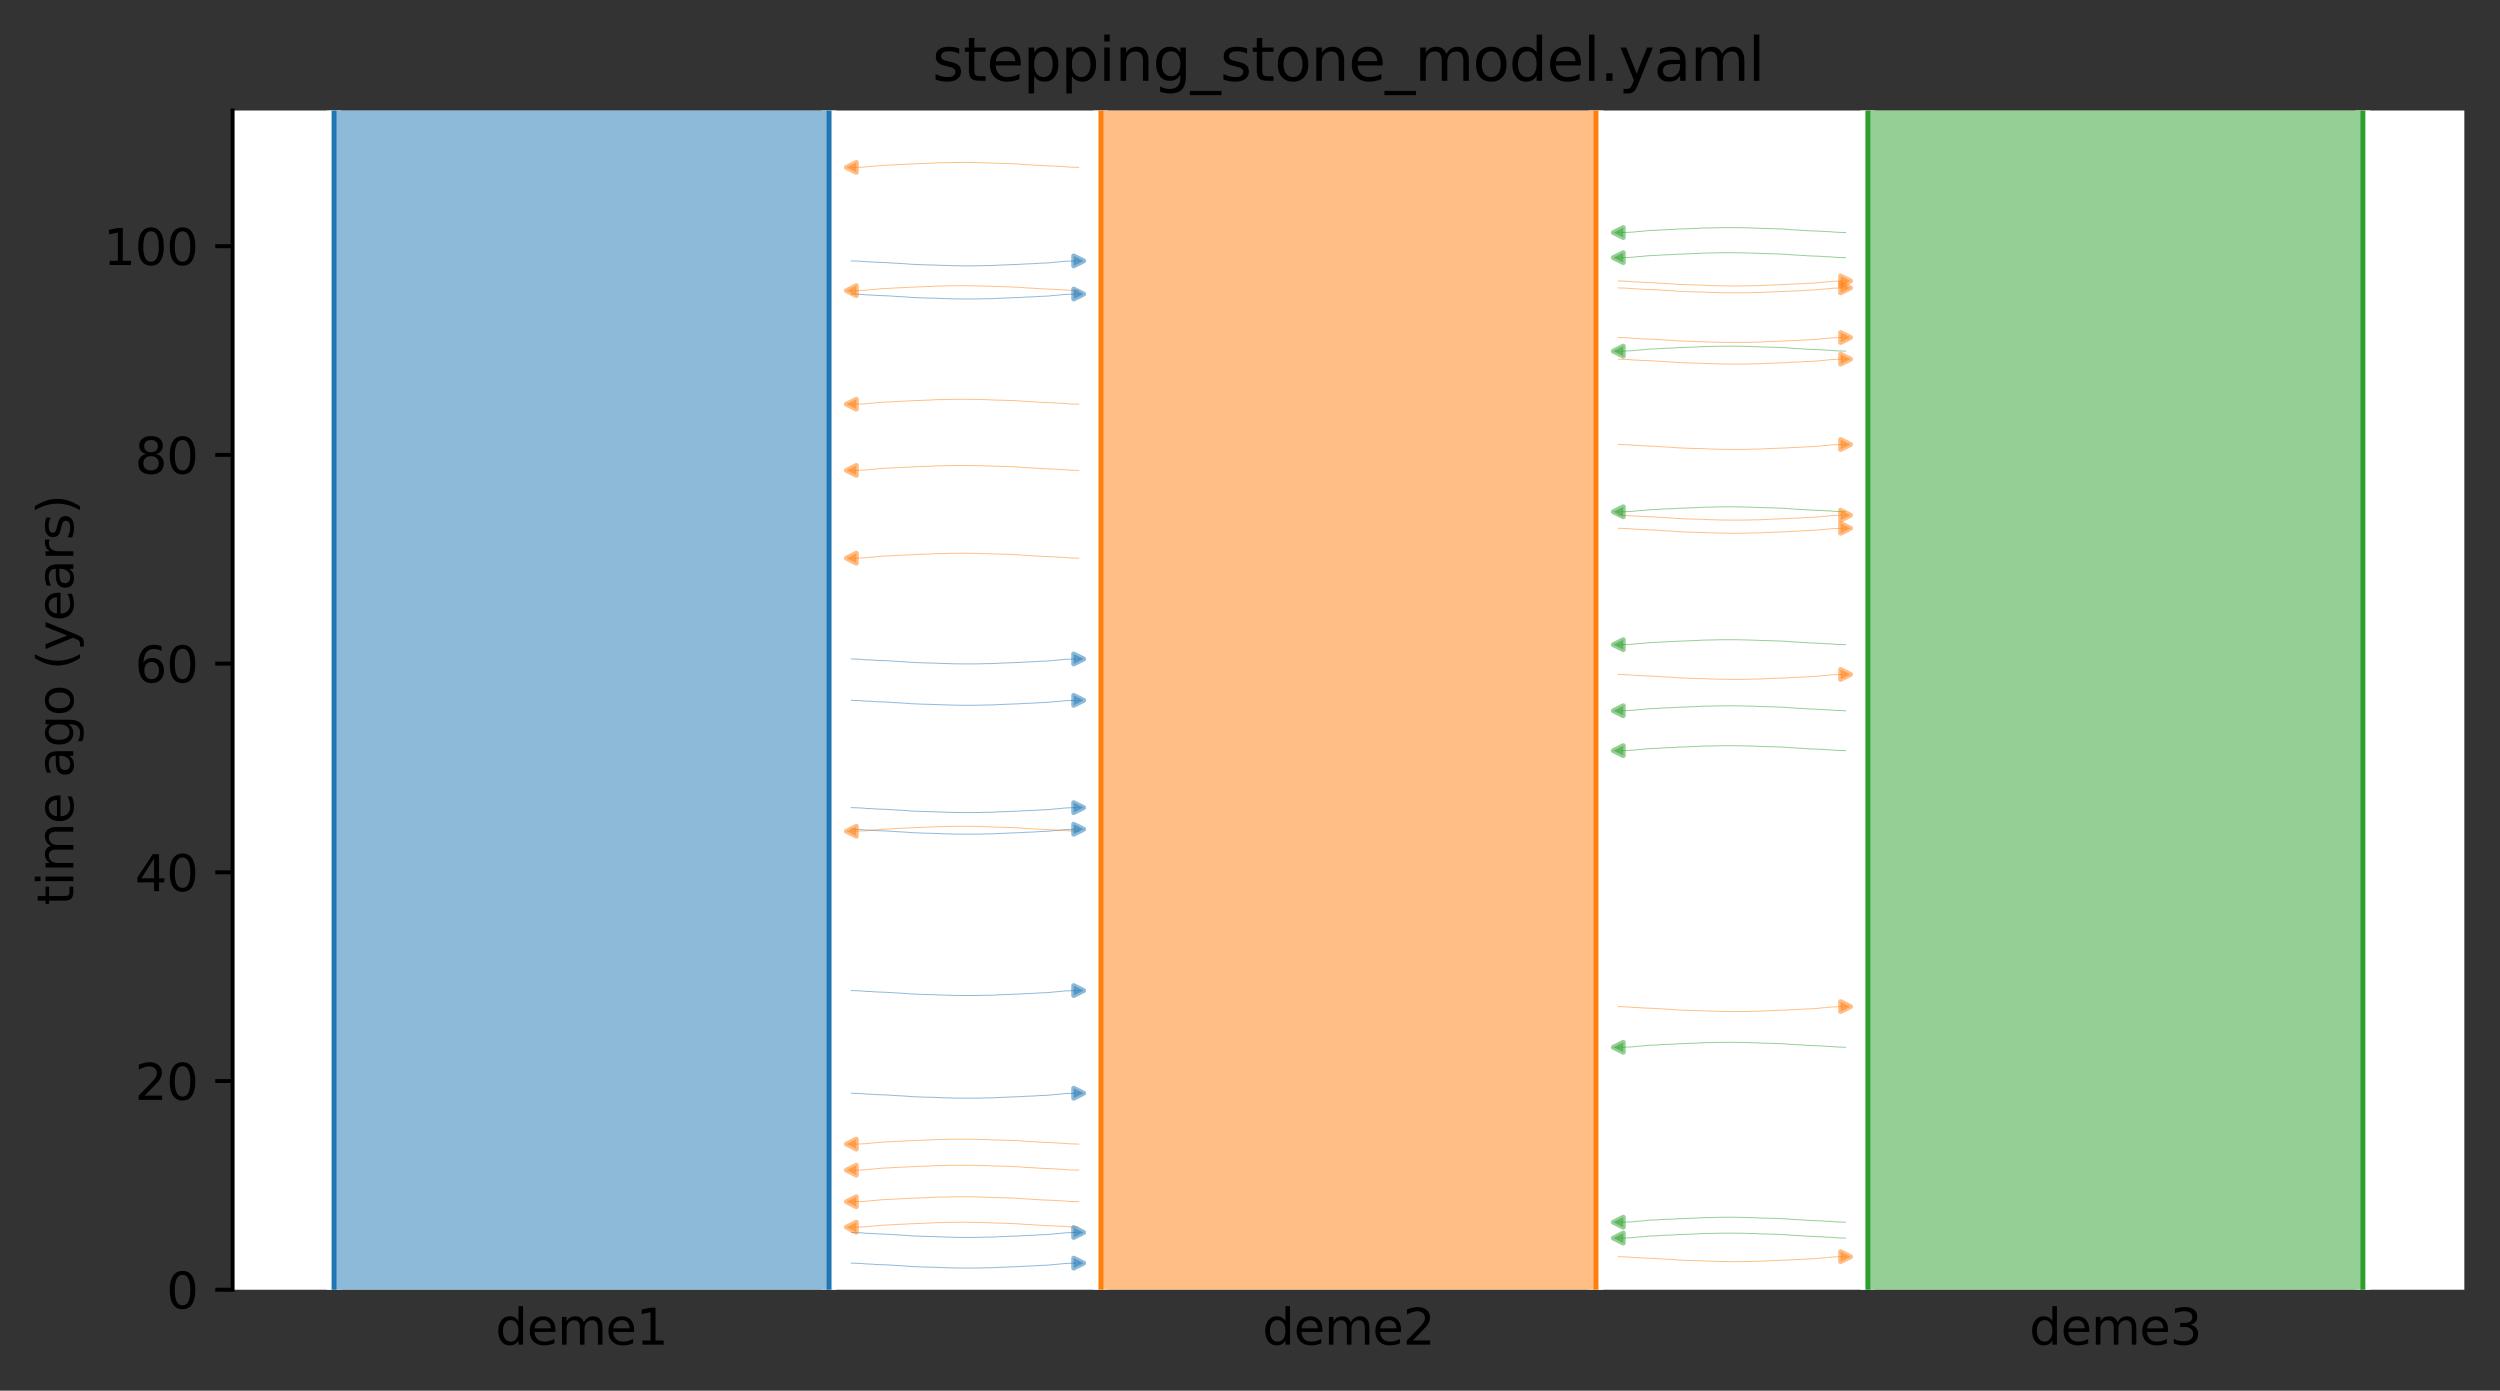 <?xml version="1.0" encoding="utf-8" standalone="no"?>
<!DOCTYPE svg PUBLIC "-//W3C//DTD SVG 1.1//EN"
  "http://www.w3.org/Graphics/SVG/1.1/DTD/svg11.dtd">
<svg xmlns:xlink="http://www.w3.org/1999/xlink" width="504.8pt" height="280.8pt" viewBox="0 0 504.8 280.8" xmlns="http://www.w3.org/2000/svg" version="1.1">
 <rect x="0" y="0" width="504.8" height="280.8" fill="#333333" stroke="none"/>
 <defs>
  <style type="text/css">*{stroke-linejoin: round; stroke-linecap: butt}</style>
 </defs>
 <g id="figure_1">
  <g id="patch_1">
   <path d="M 0 280.8 
L 504.8 280.8 
L 504.8 0 
L 0 0 
L 0 280.8 
z
" style="fill: none"/>
  </g>
  <g id="axes_1">
   <g id="patch_2">
    <path d="M 46.966 260.422 
L 497.6 260.422 
L 497.6 22.318 
L 46.966 22.318 
z
" style="fill: #ffffff"/>
   </g>
   <path d="M 171.908 163.076 
L 172.908 163.107 
L 173.908 163.144 
L 174.908 163.242 
L 175.908 163.275 
L 176.908 163.348 
L 177.908 163.387 
L 178.908 163.422 
L 179.908 163.48 
L 180.908 163.55 
L 181.908 163.602 
L 182.908 163.661 
L 183.908 163.75 
L 184.908 163.796 
L 185.908 163.838 
L 186.908 163.869 
L 187.908 163.895 
L 188.908 163.916 
L 189.908 163.97 
L 190.908 163.998 
L 191.908 164.028 
L 192.908 164.053 
L 193.908 164.064 
L 194.908 164.075 
L 195.908 164.074 
L 196.908 164.065 
L 197.908 164.053 
L 198.908 164.022 
L 199.908 164.011 
L 200.908 163.981 
L 201.908 163.921 
L 202.908 163.884 
L 203.908 163.845 
L 204.908 163.802 
L 205.908 163.77 
L 206.908 163.702 
L 207.908 163.663 
L 208.908 163.62 
L 209.908 163.55 
L 210.908 163.513 
L 211.908 163.455 
L 212.908 163.344 
L 213.908 163.273 
L 214.908 163.16 
L 215.908 163.115 
L 217.8 163.053 
" clip-path="url(#p9c24fcf216)" style="fill: none; stroke: #1f77b4; stroke-opacity: 0.5; stroke-width: 0.2; stroke-linecap: square"/>
   <path d="M 171.908 255.049 
L 172.908 255.081 
L 173.908 255.118 
L 174.908 255.215 
L 175.908 255.248 
L 176.908 255.322 
L 177.908 255.36 
L 178.908 255.396 
L 179.908 255.453 
L 180.908 255.524 
L 181.908 255.576 
L 182.908 255.635 
L 183.908 255.723 
L 184.908 255.769 
L 185.908 255.812 
L 186.908 255.842 
L 187.908 255.868 
L 188.908 255.889 
L 189.908 255.944 
L 190.908 255.972 
L 191.908 256.001 
L 192.908 256.027 
L 193.908 256.038 
L 194.908 256.048 
L 195.908 256.048 
L 196.908 256.038 
L 197.908 256.027 
L 198.908 255.996 
L 199.908 255.984 
L 200.908 255.954 
L 201.908 255.894 
L 202.908 255.857 
L 203.908 255.818 
L 204.908 255.776 
L 205.908 255.743 
L 206.908 255.676 
L 207.908 255.636 
L 208.908 255.594 
L 209.908 255.523 
L 210.908 255.487 
L 211.908 255.428 
L 212.908 255.317 
L 213.908 255.247 
L 214.908 255.134 
L 215.908 255.088 
L 217.8 255.027 
" clip-path="url(#p9c24fcf216)" style="fill: none; stroke: #1f77b4; stroke-opacity: 0.5; stroke-width: 0.2; stroke-linecap: square"/>
   <path d="M 171.908 248.861 
L 172.908 248.893 
L 173.908 248.93 
L 174.908 249.027 
L 175.908 249.06 
L 176.908 249.134 
L 177.908 249.172 
L 178.908 249.208 
L 179.908 249.265 
L 180.908 249.336 
L 181.908 249.388 
L 182.908 249.447 
L 183.908 249.535 
L 184.908 249.581 
L 185.908 249.624 
L 186.908 249.654 
L 187.908 249.68 
L 188.908 249.701 
L 189.908 249.756 
L 190.908 249.784 
L 191.908 249.813 
L 192.908 249.839 
L 193.908 249.85 
L 194.908 249.86 
L 195.908 249.86 
L 196.908 249.85 
L 197.908 249.839 
L 198.908 249.808 
L 199.908 249.796 
L 200.908 249.766 
L 201.908 249.707 
L 202.908 249.669 
L 203.908 249.63 
L 204.908 249.588 
L 205.908 249.555 
L 206.908 249.488 
L 207.908 249.448 
L 208.908 249.406 
L 209.908 249.335 
L 210.908 249.299 
L 211.908 249.24 
L 212.908 249.129 
L 213.908 249.059 
L 214.908 248.946 
L 215.908 248.9 
L 217.8 248.839 
" clip-path="url(#p9c24fcf216)" style="fill: none; stroke: #1f77b4; stroke-opacity: 0.5; stroke-width: 0.2; stroke-linecap: square"/>
   <path d="M 171.908 59.374 
L 172.908 59.405 
L 173.908 59.442 
L 174.908 59.54 
L 175.908 59.573 
L 176.908 59.646 
L 177.908 59.685 
L 178.908 59.72 
L 179.908 59.778 
L 180.908 59.848 
L 181.908 59.9 
L 182.908 59.959 
L 183.908 60.048 
L 184.908 60.094 
L 185.908 60.136 
L 186.908 60.167 
L 187.908 60.193 
L 188.908 60.214 
L 189.908 60.268 
L 190.908 60.296 
L 191.908 60.326 
L 192.908 60.351 
L 193.908 60.362 
L 194.908 60.373 
L 195.908 60.372 
L 196.908 60.363 
L 197.908 60.351 
L 198.908 60.32 
L 199.908 60.309 
L 200.908 60.279 
L 201.908 60.219 
L 202.908 60.182 
L 203.908 60.143 
L 204.908 60.1 
L 205.908 60.068 
L 206.908 60 
L 207.908 59.961 
L 208.908 59.918 
L 209.908 59.848 
L 210.908 59.811 
L 211.908 59.753 
L 212.908 59.642 
L 213.908 59.571 
L 214.908 59.459 
L 215.908 59.413 
L 217.8 59.351 
" clip-path="url(#p9c24fcf216)" style="fill: none; stroke: #1f77b4; stroke-opacity: 0.5; stroke-width: 0.2; stroke-linecap: square"/>
   <path d="M 171.908 220.745 
L 172.908 220.777 
L 173.908 220.814 
L 174.908 220.912 
L 175.908 220.944 
L 176.908 221.018 
L 177.908 221.056 
L 178.908 221.092 
L 179.908 221.149 
L 180.908 221.22 
L 181.908 221.272 
L 182.908 221.331 
L 183.908 221.419 
L 184.908 221.465 
L 185.908 221.508 
L 186.908 221.538 
L 187.908 221.564 
L 188.908 221.585 
L 189.908 221.64 
L 190.908 221.668 
L 191.908 221.697 
L 192.908 221.723 
L 193.908 221.734 
L 194.908 221.744 
L 195.908 221.744 
L 196.908 221.734 
L 197.908 221.723 
L 198.908 221.692 
L 199.908 221.68 
L 200.908 221.65 
L 201.908 221.591 
L 202.908 221.553 
L 203.908 221.514 
L 204.908 221.472 
L 205.908 221.439 
L 206.908 221.372 
L 207.908 221.333 
L 208.908 221.29 
L 209.908 221.219 
L 210.908 221.183 
L 211.908 221.124 
L 212.908 221.014 
L 213.908 220.943 
L 214.908 220.83 
L 215.908 220.784 
L 217.8 220.723 
" clip-path="url(#p9c24fcf216)" style="fill: none; stroke: #1f77b4; stroke-opacity: 0.5; stroke-width: 0.2; stroke-linecap: square"/>
   <path d="M 171.908 200.017 
L 172.908 200.049 
L 173.908 200.086 
L 174.908 200.183 
L 175.908 200.216 
L 176.908 200.289 
L 177.908 200.328 
L 178.908 200.363 
L 179.908 200.421 
L 180.908 200.491 
L 181.908 200.543 
L 182.908 200.603 
L 183.908 200.691 
L 184.908 200.737 
L 185.908 200.779 
L 186.908 200.81 
L 187.908 200.836 
L 188.908 200.857 
L 189.908 200.911 
L 190.908 200.939 
L 191.908 200.969 
L 192.908 200.995 
L 193.908 201.006 
L 194.908 201.016 
L 195.908 201.016 
L 196.908 201.006 
L 197.908 200.994 
L 198.908 200.963 
L 199.908 200.952 
L 200.908 200.922 
L 201.908 200.862 
L 202.908 200.825 
L 203.908 200.786 
L 204.908 200.744 
L 205.908 200.711 
L 206.908 200.643 
L 207.908 200.604 
L 208.908 200.562 
L 209.908 200.491 
L 210.908 200.455 
L 211.908 200.396 
L 212.908 200.285 
L 213.908 200.215 
L 214.908 200.102 
L 215.908 200.056 
L 217.8 199.995 
" clip-path="url(#p9c24fcf216)" style="fill: none; stroke: #1f77b4; stroke-opacity: 0.5; stroke-width: 0.2; stroke-linecap: square"/>
   <path d="M 171.908 167.442 
L 172.908 167.473 
L 173.908 167.51 
L 174.908 167.608 
L 175.908 167.64 
L 176.908 167.714 
L 177.908 167.753 
L 178.908 167.788 
L 179.908 167.846 
L 180.908 167.916 
L 181.908 167.968 
L 182.908 168.027 
L 183.908 168.115 
L 184.908 168.162 
L 185.908 168.204 
L 186.908 168.235 
L 187.908 168.261 
L 188.908 168.282 
L 189.908 168.336 
L 190.908 168.364 
L 191.908 168.394 
L 192.908 168.419 
L 193.908 168.43 
L 194.908 168.44 
L 195.908 168.44 
L 196.908 168.431 
L 197.908 168.419 
L 198.908 168.388 
L 199.908 168.377 
L 200.908 168.347 
L 201.908 168.287 
L 202.908 168.25 
L 203.908 168.211 
L 204.908 168.168 
L 205.908 168.136 
L 206.908 168.068 
L 207.908 168.029 
L 208.908 167.986 
L 209.908 167.916 
L 210.908 167.879 
L 211.908 167.821 
L 212.908 167.71 
L 213.908 167.639 
L 214.908 167.526 
L 215.908 167.481 
L 217.8 167.419 
" clip-path="url(#p9c24fcf216)" style="fill: none; stroke: #1f77b4; stroke-opacity: 0.5; stroke-width: 0.2; stroke-linecap: square"/>
   <path d="M 171.908 52.68 
L 172.908 52.712 
L 173.908 52.749 
L 174.908 52.846 
L 175.908 52.879 
L 176.908 52.952 
L 177.908 52.991 
L 178.908 53.026 
L 179.908 53.084 
L 180.908 53.154 
L 181.908 53.206 
L 182.908 53.266 
L 183.908 53.354 
L 184.908 53.4 
L 185.908 53.442 
L 186.908 53.473 
L 187.908 53.499 
L 188.908 53.52 
L 189.908 53.574 
L 190.908 53.602 
L 191.908 53.632 
L 192.908 53.658 
L 193.908 53.669 
L 194.908 53.679 
L 195.908 53.679 
L 196.908 53.669 
L 197.908 53.657 
L 198.908 53.626 
L 199.908 53.615 
L 200.908 53.585 
L 201.908 53.525 
L 202.908 53.488 
L 203.908 53.449 
L 204.908 53.407 
L 205.908 53.374 
L 206.908 53.306 
L 207.908 53.267 
L 208.908 53.225 
L 209.908 53.154 
L 210.908 53.118 
L 211.908 53.059 
L 212.908 52.948 
L 213.908 52.878 
L 214.908 52.765 
L 215.908 52.719 
L 217.8 52.658 
" clip-path="url(#p9c24fcf216)" style="fill: none; stroke: #1f77b4; stroke-opacity: 0.5; stroke-width: 0.2; stroke-linecap: square"/>
   <path d="M 171.908 141.41 
L 172.908 141.442 
L 173.908 141.479 
L 174.908 141.576 
L 175.908 141.609 
L 176.908 141.682 
L 177.908 141.721 
L 178.908 141.756 
L 179.908 141.814 
L 180.908 141.884 
L 181.908 141.936 
L 182.908 141.996 
L 183.908 142.084 
L 184.908 142.13 
L 185.908 142.172 
L 186.908 142.203 
L 187.908 142.229 
L 188.908 142.25 
L 189.908 142.304 
L 190.908 142.332 
L 191.908 142.362 
L 192.908 142.387 
L 193.908 142.399 
L 194.908 142.409 
L 195.908 142.409 
L 196.908 142.399 
L 197.908 142.387 
L 198.908 142.356 
L 199.908 142.345 
L 200.908 142.315 
L 201.908 142.255 
L 202.908 142.218 
L 203.908 142.179 
L 204.908 142.137 
L 205.908 142.104 
L 206.908 142.036 
L 207.908 141.997 
L 208.908 141.955 
L 209.908 141.884 
L 210.908 141.848 
L 211.908 141.789 
L 212.908 141.678 
L 213.908 141.608 
L 214.908 141.495 
L 215.908 141.449 
L 217.8 141.388 
" clip-path="url(#p9c24fcf216)" style="fill: none; stroke: #1f77b4; stroke-opacity: 0.5; stroke-width: 0.2; stroke-linecap: square"/>
   <path d="M 171.908 133.06 
L 172.908 133.091 
L 173.908 133.128 
L 174.908 133.226 
L 175.908 133.259 
L 176.908 133.332 
L 177.908 133.371 
L 178.908 133.406 
L 179.908 133.464 
L 180.908 133.534 
L 181.908 133.586 
L 182.908 133.645 
L 183.908 133.734 
L 184.908 133.78 
L 185.908 133.822 
L 186.908 133.853 
L 187.908 133.879 
L 188.908 133.9 
L 189.908 133.954 
L 190.908 133.982 
L 191.908 134.012 
L 192.908 134.037 
L 193.908 134.048 
L 194.908 134.059 
L 195.908 134.058 
L 196.908 134.049 
L 197.908 134.037 
L 198.908 134.006 
L 199.908 133.995 
L 200.908 133.965 
L 201.908 133.905 
L 202.908 133.868 
L 203.908 133.829 
L 204.908 133.786 
L 205.908 133.754 
L 206.908 133.686 
L 207.908 133.647 
L 208.908 133.604 
L 209.908 133.534 
L 210.908 133.497 
L 211.908 133.439 
L 212.908 133.328 
L 213.908 133.257 
L 214.908 133.144 
L 215.908 133.099 
L 217.8 133.037 
" clip-path="url(#p9c24fcf216)" style="fill: none; stroke: #1f77b4; stroke-opacity: 0.5; stroke-width: 0.2; stroke-linecap: square"/>
   <path d="M 217.8 81.619 
L 216.8 81.588 
L 215.8 81.551 
L 214.8 81.453 
L 213.8 81.421 
L 212.8 81.347 
L 211.8 81.309 
L 210.8 81.273 
L 209.8 81.215 
L 208.8 81.145 
L 207.8 81.093 
L 206.8 81.034 
L 205.8 80.946 
L 204.8 80.9 
L 203.8 80.857 
L 202.8 80.827 
L 201.8 80.801 
L 200.8 80.779 
L 199.8 80.725 
L 198.8 80.697 
L 197.8 80.667 
L 196.8 80.642 
L 195.8 80.631 
L 194.8 80.621 
L 193.8 80.621 
L 192.8 80.63 
L 191.8 80.642 
L 190.8 80.673 
L 189.8 80.684 
L 188.8 80.714 
L 187.8 80.774 
L 186.8 80.811 
L 185.8 80.85 
L 184.8 80.893 
L 183.8 80.926 
L 182.8 80.993 
L 181.8 81.032 
L 180.8 81.075 
L 179.8 81.145 
L 178.8 81.182 
L 177.8 81.24 
L 176.8 81.351 
L 175.8 81.422 
L 174.8 81.535 
L 173.8 81.581 
L 171.908 81.642 
" clip-path="url(#p9c24fcf216)" style="fill: none; stroke: #ff7f0e; stroke-opacity: 0.5; stroke-width: 0.2; stroke-linecap: square"/>
   <path d="M 217.8 94.984 
L 216.8 94.953 
L 215.8 94.916 
L 214.8 94.818 
L 213.8 94.786 
L 212.8 94.712 
L 211.8 94.674 
L 210.8 94.638 
L 209.8 94.581 
L 208.8 94.51 
L 207.8 94.458 
L 206.8 94.399 
L 205.8 94.311 
L 204.8 94.265 
L 203.8 94.222 
L 202.8 94.192 
L 201.8 94.166 
L 200.8 94.144 
L 199.8 94.09 
L 198.8 94.062 
L 197.8 94.033 
L 196.8 94.007 
L 195.8 93.996 
L 194.8 93.986 
L 193.8 93.986 
L 192.8 93.996 
L 191.8 94.007 
L 190.8 94.038 
L 189.8 94.049 
L 188.8 94.079 
L 187.8 94.139 
L 186.8 94.176 
L 185.8 94.216 
L 184.8 94.258 
L 183.8 94.291 
L 182.8 94.358 
L 181.8 94.397 
L 180.8 94.44 
L 179.8 94.511 
L 178.8 94.547 
L 177.8 94.605 
L 176.8 94.716 
L 175.8 94.787 
L 174.8 94.9 
L 173.8 94.946 
L 171.908 95.007 
" clip-path="url(#p9c24fcf216)" style="fill: none; stroke: #ff7f0e; stroke-opacity: 0.5; stroke-width: 0.2; stroke-linecap: square"/>
   <path d="M 217.8 247.797 
L 216.8 247.766 
L 215.8 247.729 
L 214.8 247.631 
L 213.8 247.599 
L 212.8 247.525 
L 211.8 247.486 
L 210.8 247.451 
L 209.8 247.393 
L 208.8 247.323 
L 207.8 247.271 
L 206.8 247.212 
L 205.8 247.124 
L 204.8 247.077 
L 203.8 247.035 
L 202.8 247.005 
L 201.8 246.979 
L 200.8 246.957 
L 199.8 246.903 
L 198.8 246.875 
L 197.8 246.845 
L 196.8 246.82 
L 195.8 246.809 
L 194.8 246.799 
L 193.8 246.799 
L 192.8 246.808 
L 191.8 246.82 
L 190.8 246.851 
L 189.8 246.862 
L 188.8 246.892 
L 187.8 246.952 
L 186.8 246.989 
L 185.8 247.028 
L 184.8 247.071 
L 183.8 247.104 
L 182.8 247.171 
L 181.8 247.21 
L 180.8 247.253 
L 179.8 247.323 
L 178.8 247.36 
L 177.8 247.418 
L 176.8 247.529 
L 175.8 247.6 
L 174.8 247.713 
L 173.8 247.759 
L 171.908 247.82 
" clip-path="url(#p9c24fcf216)" style="fill: none; stroke: #ff7f0e; stroke-opacity: 0.5; stroke-width: 0.2; stroke-linecap: square"/>
   <path d="M 217.8 231.016 
L 216.8 230.985 
L 215.8 230.948 
L 214.8 230.85 
L 213.8 230.817 
L 212.8 230.744 
L 211.8 230.705 
L 210.8 230.67 
L 209.8 230.612 
L 208.8 230.542 
L 207.8 230.49 
L 206.8 230.431 
L 205.8 230.342 
L 204.8 230.296 
L 203.8 230.254 
L 202.8 230.223 
L 201.8 230.197 
L 200.8 230.176 
L 199.8 230.122 
L 198.8 230.094 
L 197.8 230.064 
L 196.8 230.039 
L 195.8 230.028 
L 194.8 230.017 
L 193.8 230.018 
L 192.8 230.027 
L 191.8 230.039 
L 190.8 230.07 
L 189.8 230.081 
L 188.8 230.111 
L 187.8 230.171 
L 186.8 230.208 
L 185.8 230.247 
L 184.8 230.29 
L 183.8 230.322 
L 182.8 230.39 
L 181.8 230.429 
L 180.8 230.472 
L 179.8 230.542 
L 178.8 230.579 
L 177.8 230.637 
L 176.8 230.748 
L 175.8 230.819 
L 174.8 230.932 
L 173.8 230.977 
L 171.908 231.039 
" clip-path="url(#p9c24fcf216)" style="fill: none; stroke: #ff7f0e; stroke-opacity: 0.5; stroke-width: 0.2; stroke-linecap: square"/>
   <path d="M 217.8 112.706 
L 216.8 112.675 
L 215.8 112.638 
L 214.8 112.54 
L 213.8 112.508 
L 212.8 112.434 
L 211.8 112.396 
L 210.8 112.36 
L 209.8 112.303 
L 208.8 112.232 
L 207.8 112.18 
L 206.8 112.121 
L 205.8 112.033 
L 204.8 111.987 
L 203.8 111.944 
L 202.8 111.914 
L 201.8 111.888 
L 200.8 111.866 
L 199.8 111.812 
L 198.8 111.784 
L 197.8 111.755 
L 196.8 111.729 
L 195.8 111.718 
L 194.8 111.708 
L 193.8 111.708 
L 192.8 111.717 
L 191.8 111.729 
L 190.8 111.76 
L 189.8 111.771 
L 188.8 111.801 
L 187.8 111.861 
L 186.8 111.898 
L 185.8 111.938 
L 184.8 111.98 
L 183.8 112.013 
L 182.8 112.08 
L 181.8 112.119 
L 180.8 112.162 
L 179.8 112.233 
L 178.8 112.269 
L 177.8 112.327 
L 176.8 112.438 
L 175.8 112.509 
L 174.8 112.622 
L 173.8 112.668 
L 171.908 112.729 
" clip-path="url(#p9c24fcf216)" style="fill: none; stroke: #ff7f0e; stroke-opacity: 0.5; stroke-width: 0.2; stroke-linecap: square"/>
   <path d="M 217.8 58.685 
L 216.8 58.654 
L 215.8 58.617 
L 214.8 58.519 
L 213.8 58.487 
L 212.8 58.413 
L 211.8 58.375 
L 210.8 58.339 
L 209.8 58.282 
L 208.8 58.211 
L 207.8 58.159 
L 206.8 58.1 
L 205.8 58.012 
L 204.8 57.966 
L 203.8 57.923 
L 202.8 57.893 
L 201.8 57.867 
L 200.8 57.845 
L 199.8 57.791 
L 198.8 57.763 
L 197.8 57.734 
L 196.8 57.708 
L 195.8 57.697 
L 194.8 57.687 
L 193.8 57.687 
L 192.8 57.697 
L 191.8 57.708 
L 190.8 57.739 
L 189.8 57.75 
L 188.8 57.78 
L 187.8 57.84 
L 186.8 57.877 
L 185.8 57.917 
L 184.8 57.959 
L 183.8 57.992 
L 182.8 58.059 
L 181.8 58.098 
L 180.8 58.141 
L 179.8 58.212 
L 178.8 58.248 
L 177.8 58.306 
L 176.8 58.417 
L 175.8 58.488 
L 174.8 58.601 
L 173.8 58.647 
L 171.908 58.708 
" clip-path="url(#p9c24fcf216)" style="fill: none; stroke: #ff7f0e; stroke-opacity: 0.5; stroke-width: 0.2; stroke-linecap: square"/>
   <path d="M 217.8 236.279 
L 216.8 236.247 
L 215.8 236.21 
L 214.8 236.113 
L 213.8 236.08 
L 212.8 236.006 
L 211.8 235.968 
L 210.8 235.933 
L 209.8 235.875 
L 208.8 235.804 
L 207.8 235.753 
L 206.8 235.693 
L 205.8 235.605 
L 204.8 235.559 
L 203.8 235.517 
L 202.8 235.486 
L 201.8 235.46 
L 200.8 235.439 
L 199.8 235.385 
L 198.8 235.357 
L 197.8 235.327 
L 196.8 235.301 
L 195.8 235.29 
L 194.8 235.28 
L 193.8 235.28 
L 192.8 235.29 
L 191.8 235.302 
L 190.8 235.333 
L 189.8 235.344 
L 188.8 235.374 
L 187.8 235.434 
L 186.8 235.471 
L 185.8 235.51 
L 184.8 235.552 
L 183.8 235.585 
L 182.8 235.653 
L 181.8 235.692 
L 180.8 235.734 
L 179.8 235.805 
L 178.8 235.841 
L 177.8 235.9 
L 176.8 236.011 
L 175.8 236.081 
L 174.8 236.194 
L 173.8 236.24 
L 171.908 236.301 
" clip-path="url(#p9c24fcf216)" style="fill: none; stroke: #ff7f0e; stroke-opacity: 0.5; stroke-width: 0.2; stroke-linecap: square"/>
   <path d="M 217.8 242.649 
L 216.8 242.618 
L 215.8 242.581 
L 214.8 242.483 
L 213.8 242.45 
L 212.8 242.377 
L 211.8 242.338 
L 210.8 242.303 
L 209.8 242.245 
L 208.8 242.175 
L 207.8 242.123 
L 206.8 242.064 
L 205.8 241.975 
L 204.8 241.929 
L 203.8 241.887 
L 202.8 241.856 
L 201.8 241.83 
L 200.8 241.809 
L 199.8 241.755 
L 198.8 241.727 
L 197.8 241.697 
L 196.8 241.672 
L 195.8 241.661 
L 194.8 241.65 
L 193.8 241.651 
L 192.8 241.66 
L 191.8 241.672 
L 190.8 241.703 
L 189.8 241.714 
L 188.8 241.744 
L 187.8 241.804 
L 186.8 241.841 
L 185.8 241.88 
L 184.8 241.923 
L 183.8 241.955 
L 182.8 242.023 
L 181.8 242.062 
L 180.8 242.105 
L 179.8 242.175 
L 178.8 242.212 
L 177.8 242.27 
L 176.8 242.381 
L 175.8 242.452 
L 174.8 242.565 
L 173.8 242.61 
L 171.908 242.672 
" clip-path="url(#p9c24fcf216)" style="fill: none; stroke: #ff7f0e; stroke-opacity: 0.5; stroke-width: 0.2; stroke-linecap: square"/>
   <path d="M 217.8 167.845 
L 216.8 167.814 
L 215.8 167.777 
L 214.8 167.679 
L 213.8 167.646 
L 212.8 167.573 
L 211.8 167.534 
L 210.8 167.499 
L 209.8 167.441 
L 208.8 167.371 
L 207.8 167.319 
L 206.8 167.26 
L 205.8 167.171 
L 204.8 167.125 
L 203.8 167.083 
L 202.8 167.052 
L 201.8 167.026 
L 200.8 167.005 
L 199.8 166.951 
L 198.8 166.923 
L 197.8 166.893 
L 196.8 166.868 
L 195.8 166.857 
L 194.8 166.846 
L 193.8 166.847 
L 192.8 166.856 
L 191.8 166.868 
L 190.8 166.899 
L 189.8 166.91 
L 188.8 166.94 
L 187.8 167 
L 186.8 167.037 
L 185.8 167.076 
L 184.8 167.119 
L 183.8 167.151 
L 182.8 167.219 
L 181.8 167.258 
L 180.8 167.301 
L 179.8 167.371 
L 178.8 167.408 
L 177.8 167.466 
L 176.8 167.577 
L 175.8 167.648 
L 174.8 167.761 
L 173.8 167.806 
L 171.908 167.868 
" clip-path="url(#p9c24fcf216)" style="fill: none; stroke: #ff7f0e; stroke-opacity: 0.5; stroke-width: 0.2; stroke-linecap: square"/>
   <path d="M 217.8 33.802 
L 216.8 33.771 
L 215.8 33.734 
L 214.8 33.636 
L 213.8 33.604 
L 212.8 33.53 
L 211.8 33.492 
L 210.8 33.456 
L 209.8 33.398 
L 208.8 33.328 
L 207.8 33.276 
L 206.8 33.217 
L 205.8 33.129 
L 204.8 33.083 
L 203.8 33.04 
L 202.8 33.01 
L 201.8 32.984 
L 200.8 32.962 
L 199.8 32.908 
L 198.8 32.88 
L 197.8 32.85 
L 196.8 32.825 
L 195.8 32.814 
L 194.8 32.804 
L 193.8 32.804 
L 192.8 32.813 
L 191.8 32.825 
L 190.8 32.856 
L 189.8 32.867 
L 188.8 32.897 
L 187.8 32.957 
L 186.8 32.994 
L 185.8 33.033 
L 184.8 33.076 
L 183.8 33.109 
L 182.8 33.176 
L 181.8 33.215 
L 180.8 33.258 
L 179.8 33.329 
L 178.8 33.365 
L 177.8 33.423 
L 176.8 33.534 
L 175.8 33.605 
L 174.8 33.718 
L 173.8 33.764 
L 171.908 33.825 
" clip-path="url(#p9c24fcf216)" style="fill: none; stroke: #ff7f0e; stroke-opacity: 0.5; stroke-width: 0.2; stroke-linecap: square"/>
   <path d="M 326.766 72.522 
L 327.766 72.553 
L 328.766 72.59 
L 329.766 72.688 
L 330.766 72.72 
L 331.766 72.794 
L 332.766 72.833 
L 333.766 72.868 
L 334.766 72.926 
L 335.766 72.996 
L 336.766 73.048 
L 337.766 73.107 
L 338.766 73.195 
L 339.766 73.242 
L 340.766 73.284 
L 341.766 73.314 
L 342.766 73.34 
L 343.766 73.362 
L 344.766 73.416 
L 345.766 73.444 
L 346.766 73.474 
L 347.766 73.499 
L 348.766 73.51 
L 349.766 73.52 
L 350.766 73.52 
L 351.766 73.511 
L 352.766 73.499 
L 353.766 73.468 
L 354.766 73.457 
L 355.766 73.427 
L 356.766 73.367 
L 357.766 73.33 
L 358.766 73.291 
L 359.766 73.248 
L 360.766 73.215 
L 361.766 73.148 
L 362.766 73.109 
L 363.766 73.066 
L 364.766 72.996 
L 365.766 72.959 
L 366.766 72.901 
L 367.766 72.79 
L 368.766 72.719 
L 369.766 72.606 
L 370.766 72.56 
L 372.658 72.499 
" clip-path="url(#p9c24fcf216)" style="fill: none; stroke: #ff7f0e; stroke-opacity: 0.5; stroke-width: 0.2; stroke-linecap: square"/>
   <path d="M 326.766 56.738 
L 327.766 56.769 
L 328.766 56.806 
L 329.766 56.904 
L 330.766 56.936 
L 331.766 57.01 
L 332.766 57.048 
L 333.766 57.084 
L 334.766 57.142 
L 335.766 57.212 
L 336.766 57.264 
L 337.766 57.323 
L 338.766 57.411 
L 339.766 57.457 
L 340.766 57.5 
L 341.766 57.53 
L 342.766 57.556 
L 343.766 57.578 
L 344.766 57.632 
L 345.766 57.66 
L 346.766 57.69 
L 347.766 57.715 
L 348.766 57.726 
L 349.766 57.736 
L 350.766 57.736 
L 351.766 57.727 
L 352.766 57.715 
L 353.766 57.684 
L 354.766 57.673 
L 355.766 57.643 
L 356.766 57.583 
L 357.766 57.546 
L 358.766 57.507 
L 359.766 57.464 
L 360.766 57.431 
L 361.766 57.364 
L 362.766 57.325 
L 363.766 57.282 
L 364.766 57.212 
L 365.766 57.175 
L 366.766 57.117 
L 367.766 57.006 
L 368.766 56.935 
L 369.766 56.822 
L 370.766 56.776 
L 372.658 56.715 
" clip-path="url(#p9c24fcf216)" style="fill: none; stroke: #ff7f0e; stroke-opacity: 0.5; stroke-width: 0.2; stroke-linecap: square"/>
   <path d="M 326.766 68.151 
L 327.766 68.182 
L 328.766 68.219 
L 329.766 68.317 
L 330.766 68.349 
L 331.766 68.423 
L 332.766 68.461 
L 333.766 68.497 
L 334.766 68.555 
L 335.766 68.625 
L 336.766 68.677 
L 337.766 68.736 
L 338.766 68.824 
L 339.766 68.87 
L 340.766 68.913 
L 341.766 68.943 
L 342.766 68.969 
L 343.766 68.991 
L 344.766 69.045 
L 345.766 69.073 
L 346.766 69.103 
L 347.766 69.128 
L 348.766 69.139 
L 349.766 69.149 
L 350.766 69.149 
L 351.766 69.14 
L 352.766 69.128 
L 353.766 69.097 
L 354.766 69.086 
L 355.766 69.056 
L 356.766 68.996 
L 357.766 68.959 
L 358.766 68.92 
L 359.766 68.877 
L 360.766 68.844 
L 361.766 68.777 
L 362.766 68.738 
L 363.766 68.695 
L 364.766 68.625 
L 365.766 68.588 
L 366.766 68.53 
L 367.766 68.419 
L 368.766 68.348 
L 369.766 68.235 
L 370.766 68.189 
L 372.658 68.128 
" clip-path="url(#p9c24fcf216)" style="fill: none; stroke: #ff7f0e; stroke-opacity: 0.5; stroke-width: 0.2; stroke-linecap: square"/>
   <path d="M 326.766 58.136 
L 327.766 58.167 
L 328.766 58.204 
L 329.766 58.302 
L 330.766 58.335 
L 331.766 58.408 
L 332.766 58.447 
L 333.766 58.482 
L 334.766 58.54 
L 335.766 58.61 
L 336.766 58.662 
L 337.766 58.721 
L 338.766 58.81 
L 339.766 58.856 
L 340.766 58.898 
L 341.766 58.929 
L 342.766 58.955 
L 343.766 58.976 
L 344.766 59.03 
L 345.766 59.058 
L 346.766 59.088 
L 347.766 59.113 
L 348.766 59.124 
L 349.766 59.135 
L 350.766 59.134 
L 351.766 59.125 
L 352.766 59.113 
L 353.766 59.082 
L 354.766 59.071 
L 355.766 59.041 
L 356.766 58.981 
L 357.766 58.944 
L 358.766 58.905 
L 359.766 58.862 
L 360.766 58.83 
L 361.766 58.762 
L 362.766 58.723 
L 363.766 58.68 
L 364.766 58.61 
L 365.766 58.573 
L 366.766 58.515 
L 367.766 58.404 
L 368.766 58.333 
L 369.766 58.22 
L 370.766 58.175 
L 372.658 58.113 
" clip-path="url(#p9c24fcf216)" style="fill: none; stroke: #ff7f0e; stroke-opacity: 0.5; stroke-width: 0.2; stroke-linecap: square"/>
   <path d="M 326.766 136.183 
L 327.766 136.214 
L 328.766 136.251 
L 329.766 136.349 
L 330.766 136.381 
L 331.766 136.455 
L 332.766 136.493 
L 333.766 136.529 
L 334.766 136.586 
L 335.766 136.657 
L 336.766 136.709 
L 337.766 136.768 
L 338.766 136.856 
L 339.766 136.902 
L 340.766 136.945 
L 341.766 136.975 
L 342.766 137.001 
L 343.766 137.022 
L 344.766 137.077 
L 345.766 137.105 
L 346.766 137.134 
L 347.766 137.16 
L 348.766 137.171 
L 349.766 137.181 
L 350.766 137.181 
L 351.766 137.171 
L 352.766 137.16 
L 353.766 137.129 
L 354.766 137.118 
L 355.766 137.087 
L 356.766 137.028 
L 357.766 136.99 
L 358.766 136.951 
L 359.766 136.909 
L 360.766 136.876 
L 361.766 136.809 
L 362.766 136.77 
L 363.766 136.727 
L 364.766 136.656 
L 365.766 136.62 
L 366.766 136.562 
L 367.766 136.451 
L 368.766 136.38 
L 369.766 136.267 
L 370.766 136.221 
L 372.658 136.16 
" clip-path="url(#p9c24fcf216)" style="fill: none; stroke: #ff7f0e; stroke-opacity: 0.5; stroke-width: 0.2; stroke-linecap: square"/>
   <path d="M 326.766 106.671 
L 327.766 106.703 
L 328.766 106.74 
L 329.766 106.837 
L 330.766 106.87 
L 331.766 106.944 
L 332.766 106.982 
L 333.766 107.018 
L 334.766 107.075 
L 335.766 107.146 
L 336.766 107.198 
L 337.766 107.257 
L 338.766 107.345 
L 339.766 107.391 
L 340.766 107.433 
L 341.766 107.464 
L 342.766 107.49 
L 343.766 107.511 
L 344.766 107.566 
L 345.766 107.593 
L 346.766 107.623 
L 347.766 107.649 
L 348.766 107.66 
L 349.766 107.67 
L 350.766 107.67 
L 351.766 107.66 
L 352.766 107.649 
L 353.766 107.617 
L 354.766 107.606 
L 355.766 107.576 
L 356.766 107.516 
L 357.766 107.479 
L 358.766 107.44 
L 359.766 107.398 
L 360.766 107.365 
L 361.766 107.298 
L 362.766 107.258 
L 363.766 107.216 
L 364.766 107.145 
L 365.766 107.109 
L 366.766 107.05 
L 367.766 106.939 
L 368.766 106.869 
L 369.766 106.756 
L 370.766 106.71 
L 372.658 106.649 
" clip-path="url(#p9c24fcf216)" style="fill: none; stroke: #ff7f0e; stroke-opacity: 0.5; stroke-width: 0.2; stroke-linecap: square"/>
   <path d="M 326.766 253.746 
L 327.766 253.778 
L 328.766 253.815 
L 329.766 253.913 
L 330.766 253.945 
L 331.766 254.019 
L 332.766 254.057 
L 333.766 254.093 
L 334.766 254.15 
L 335.766 254.221 
L 336.766 254.273 
L 337.766 254.332 
L 338.766 254.42 
L 339.766 254.466 
L 340.766 254.509 
L 341.766 254.539 
L 342.766 254.565 
L 343.766 254.586 
L 344.766 254.641 
L 345.766 254.669 
L 346.766 254.698 
L 347.766 254.724 
L 348.766 254.735 
L 349.766 254.745 
L 350.766 254.745 
L 351.766 254.735 
L 352.766 254.724 
L 353.766 254.693 
L 354.766 254.682 
L 355.766 254.651 
L 356.766 254.592 
L 357.766 254.554 
L 358.766 254.515 
L 359.766 254.473 
L 360.766 254.44 
L 361.766 254.373 
L 362.766 254.334 
L 363.766 254.291 
L 364.766 254.22 
L 365.766 254.184 
L 366.766 254.126 
L 367.766 254.015 
L 368.766 253.944 
L 369.766 253.831 
L 370.766 253.785 
L 372.658 253.724 
" clip-path="url(#p9c24fcf216)" style="fill: none; stroke: #ff7f0e; stroke-opacity: 0.5; stroke-width: 0.2; stroke-linecap: square"/>
   <path d="M 326.766 203.253 
L 327.766 203.284 
L 328.766 203.321 
L 329.766 203.419 
L 330.766 203.451 
L 331.766 203.525 
L 332.766 203.564 
L 333.766 203.599 
L 334.766 203.657 
L 335.766 203.727 
L 336.766 203.779 
L 337.766 203.838 
L 338.766 203.926 
L 339.766 203.973 
L 340.766 204.015 
L 341.766 204.045 
L 342.766 204.072 
L 343.766 204.093 
L 344.766 204.147 
L 345.766 204.175 
L 346.766 204.205 
L 347.766 204.23 
L 348.766 204.241 
L 349.766 204.251 
L 350.766 204.251 
L 351.766 204.242 
L 352.766 204.23 
L 353.766 204.199 
L 354.766 204.188 
L 355.766 204.158 
L 356.766 204.098 
L 357.766 204.061 
L 358.766 204.022 
L 359.766 203.979 
L 360.766 203.946 
L 361.766 203.879 
L 362.766 203.84 
L 363.766 203.797 
L 364.766 203.727 
L 365.766 203.69 
L 366.766 203.632 
L 367.766 203.521 
L 368.766 203.45 
L 369.766 203.337 
L 370.766 203.292 
L 372.658 203.23 
" clip-path="url(#p9c24fcf216)" style="fill: none; stroke: #ff7f0e; stroke-opacity: 0.5; stroke-width: 0.2; stroke-linecap: square"/>
   <path d="M 326.766 104.026 
L 327.766 104.057 
L 328.766 104.094 
L 329.766 104.192 
L 330.766 104.224 
L 331.766 104.298 
L 332.766 104.336 
L 333.766 104.372 
L 334.766 104.429 
L 335.766 104.5 
L 336.766 104.552 
L 337.766 104.611 
L 338.766 104.699 
L 339.766 104.745 
L 340.766 104.788 
L 341.766 104.818 
L 342.766 104.844 
L 343.766 104.866 
L 344.766 104.92 
L 345.766 104.948 
L 346.766 104.977 
L 347.766 105.003 
L 348.766 105.014 
L 349.766 105.024 
L 350.766 105.024 
L 351.766 105.014 
L 352.766 105.003 
L 353.766 104.972 
L 354.766 104.961 
L 355.766 104.931 
L 356.766 104.871 
L 357.766 104.834 
L 358.766 104.794 
L 359.766 104.752 
L 360.766 104.719 
L 361.766 104.652 
L 362.766 104.613 
L 363.766 104.57 
L 364.766 104.499 
L 365.766 104.463 
L 366.766 104.405 
L 367.766 104.294 
L 368.766 104.223 
L 369.766 104.11 
L 370.766 104.064 
L 372.658 104.003 
" clip-path="url(#p9c24fcf216)" style="fill: none; stroke: #ff7f0e; stroke-opacity: 0.5; stroke-width: 0.2; stroke-linecap: square"/>
   <path d="M 326.766 89.749 
L 327.766 89.781 
L 328.766 89.818 
L 329.766 89.915 
L 330.766 89.948 
L 331.766 90.022 
L 332.766 90.06 
L 333.766 90.096 
L 334.766 90.153 
L 335.766 90.224 
L 336.766 90.276 
L 337.766 90.335 
L 338.766 90.423 
L 339.766 90.469 
L 340.766 90.512 
L 341.766 90.542 
L 342.766 90.568 
L 343.766 90.589 
L 344.766 90.644 
L 345.766 90.671 
L 346.766 90.701 
L 347.766 90.727 
L 348.766 90.738 
L 349.766 90.748 
L 350.766 90.748 
L 351.766 90.738 
L 352.766 90.727 
L 353.766 90.696 
L 354.766 90.684 
L 355.766 90.654 
L 356.766 90.594 
L 357.766 90.557 
L 358.766 90.518 
L 359.766 90.476 
L 360.766 90.443 
L 361.766 90.376 
L 362.766 90.336 
L 363.766 90.294 
L 364.766 90.223 
L 365.766 90.187 
L 366.766 90.128 
L 367.766 90.017 
L 368.766 89.947 
L 369.766 89.834 
L 370.766 89.788 
L 372.658 89.727 
" clip-path="url(#p9c24fcf216)" style="fill: none; stroke: #ff7f0e; stroke-opacity: 0.5; stroke-width: 0.2; stroke-linecap: square"/>
   <path d="M 372.658 249.994 
L 371.658 249.962 
L 370.658 249.925 
L 369.658 249.827 
L 368.658 249.795 
L 367.658 249.721 
L 366.658 249.683 
L 365.658 249.647 
L 364.658 249.59 
L 363.658 249.519 
L 362.658 249.467 
L 361.658 249.408 
L 360.658 249.32 
L 359.658 249.274 
L 358.658 249.231 
L 357.658 249.201 
L 356.658 249.175 
L 355.658 249.154 
L 354.658 249.099 
L 353.658 249.071 
L 352.658 249.042 
L 351.658 249.016 
L 350.658 249.005 
L 349.658 248.995 
L 348.658 248.995 
L 347.658 249.005 
L 346.658 249.016 
L 345.658 249.047 
L 344.658 249.059 
L 343.658 249.089 
L 342.658 249.148 
L 341.658 249.186 
L 340.658 249.225 
L 339.658 249.267 
L 338.658 249.3 
L 337.658 249.367 
L 336.658 249.406 
L 335.658 249.449 
L 334.658 249.52 
L 333.658 249.556 
L 332.658 249.615 
L 331.658 249.725 
L 330.658 249.796 
L 329.658 249.909 
L 328.658 249.955 
L 326.766 250.016 
" clip-path="url(#p9c24fcf216)" style="fill: none; stroke: #2ca02c; stroke-opacity: 0.5; stroke-width: 0.2; stroke-linecap: square"/>
   <path d="M 372.658 143.513 
L 371.658 143.481 
L 370.658 143.444 
L 369.658 143.347 
L 368.658 143.314 
L 367.658 143.24 
L 366.658 143.202 
L 365.658 143.166 
L 364.658 143.109 
L 363.658 143.038 
L 362.658 142.986 
L 361.658 142.927 
L 360.658 142.839 
L 359.658 142.793 
L 358.658 142.75 
L 357.658 142.72 
L 356.658 142.694 
L 355.658 142.673 
L 354.658 142.618 
L 353.658 142.591 
L 352.658 142.561 
L 351.658 142.535 
L 350.658 142.524 
L 349.658 142.514 
L 348.658 142.514 
L 347.658 142.524 
L 346.658 142.535 
L 345.658 142.566 
L 344.658 142.578 
L 343.658 142.608 
L 342.658 142.668 
L 341.658 142.705 
L 340.658 142.744 
L 339.658 142.786 
L 338.658 142.819 
L 337.658 142.886 
L 336.658 142.926 
L 335.658 142.968 
L 334.658 143.039 
L 333.658 143.075 
L 332.658 143.134 
L 331.658 143.245 
L 330.658 143.315 
L 329.658 143.428 
L 328.658 143.474 
L 326.766 143.535 
" clip-path="url(#p9c24fcf216)" style="fill: none; stroke: #2ca02c; stroke-opacity: 0.5; stroke-width: 0.2; stroke-linecap: square"/>
   <path d="M 372.658 246.787 
L 371.658 246.755 
L 370.658 246.718 
L 369.658 246.62 
L 368.658 246.588 
L 367.658 246.514 
L 366.658 246.476 
L 365.658 246.44 
L 364.658 246.383 
L 363.658 246.312 
L 362.658 246.26 
L 361.658 246.201 
L 360.658 246.113 
L 359.658 246.067 
L 358.658 246.024 
L 357.658 245.994 
L 356.658 245.968 
L 355.658 245.947 
L 354.658 245.892 
L 353.658 245.864 
L 352.658 245.835 
L 351.658 245.809 
L 350.658 245.798 
L 349.658 245.788 
L 348.658 245.788 
L 347.658 245.798 
L 346.658 245.809 
L 345.658 245.84 
L 344.658 245.851 
L 343.658 245.882 
L 342.658 245.941 
L 341.658 245.979 
L 340.658 246.018 
L 339.658 246.06 
L 338.658 246.093 
L 337.658 246.16 
L 336.658 246.199 
L 335.658 246.242 
L 334.658 246.313 
L 333.658 246.349 
L 332.658 246.407 
L 331.658 246.518 
L 330.658 246.589 
L 329.658 246.702 
L 328.658 246.748 
L 326.766 246.809 
" clip-path="url(#p9c24fcf216)" style="fill: none; stroke: #2ca02c; stroke-opacity: 0.5; stroke-width: 0.2; stroke-linecap: square"/>
   <path d="M 372.658 52.026 
L 371.658 51.995 
L 370.658 51.958 
L 369.658 51.86 
L 368.658 51.828 
L 367.658 51.754 
L 366.658 51.716 
L 365.658 51.68 
L 364.658 51.623 
L 363.658 51.552 
L 362.658 51.5 
L 361.658 51.441 
L 360.658 51.353 
L 359.658 51.307 
L 358.658 51.264 
L 357.658 51.234 
L 356.658 51.208 
L 355.658 51.186 
L 354.658 51.132 
L 353.658 51.104 
L 352.658 51.075 
L 351.658 51.049 
L 350.658 51.038 
L 349.658 51.028 
L 348.658 51.028 
L 347.658 51.038 
L 346.658 51.049 
L 345.658 51.08 
L 344.658 51.091 
L 343.658 51.121 
L 342.658 51.181 
L 341.658 51.218 
L 340.658 51.258 
L 339.658 51.3 
L 338.658 51.333 
L 337.658 51.4 
L 336.658 51.439 
L 335.658 51.482 
L 334.658 51.553 
L 333.658 51.589 
L 332.658 51.647 
L 331.658 51.758 
L 330.658 51.829 
L 329.658 51.942 
L 328.658 51.988 
L 326.766 52.049 
" clip-path="url(#p9c24fcf216)" style="fill: none; stroke: #2ca02c; stroke-opacity: 0.5; stroke-width: 0.2; stroke-linecap: square"/>
   <path d="M 372.658 211.465 
L 371.658 211.434 
L 370.658 211.397 
L 369.658 211.299 
L 368.658 211.267 
L 367.658 211.193 
L 366.658 211.154 
L 365.658 211.119 
L 364.658 211.061 
L 363.658 210.991 
L 362.658 210.939 
L 361.658 210.88 
L 360.658 210.792 
L 359.658 210.745 
L 358.658 210.703 
L 357.658 210.672 
L 356.658 210.646 
L 355.658 210.625 
L 354.658 210.571 
L 353.658 210.543 
L 352.658 210.513 
L 351.658 210.488 
L 350.658 210.477 
L 349.658 210.467 
L 348.658 210.467 
L 347.658 210.476 
L 346.658 210.488 
L 345.658 210.519 
L 344.658 210.53 
L 343.658 210.56 
L 342.658 210.62 
L 341.658 210.657 
L 340.658 210.696 
L 339.658 210.739 
L 338.658 210.771 
L 337.658 210.839 
L 336.658 210.878 
L 335.658 210.921 
L 334.658 210.991 
L 333.658 211.028 
L 332.658 211.086 
L 331.658 211.197 
L 330.658 211.268 
L 329.658 211.381 
L 328.658 211.426 
L 326.766 211.488 
" clip-path="url(#p9c24fcf216)" style="fill: none; stroke: #2ca02c; stroke-opacity: 0.5; stroke-width: 0.2; stroke-linecap: square"/>
   <path d="M 372.658 151.569 
L 371.658 151.537 
L 370.658 151.5 
L 369.658 151.403 
L 368.658 151.37 
L 367.658 151.297 
L 366.658 151.258 
L 365.658 151.223 
L 364.658 151.165 
L 363.658 151.094 
L 362.658 151.043 
L 361.658 150.983 
L 360.658 150.895 
L 359.658 150.849 
L 358.658 150.807 
L 357.658 150.776 
L 356.658 150.75 
L 355.658 150.729 
L 354.658 150.675 
L 353.658 150.647 
L 352.658 150.617 
L 351.658 150.591 
L 350.658 150.58 
L 349.658 150.57 
L 348.658 150.57 
L 347.658 150.58 
L 346.658 150.592 
L 345.658 150.623 
L 344.658 150.634 
L 343.658 150.664 
L 342.658 150.724 
L 341.658 150.761 
L 340.658 150.8 
L 339.658 150.842 
L 338.658 150.875 
L 337.658 150.943 
L 336.658 150.982 
L 335.658 151.024 
L 334.658 151.095 
L 333.658 151.131 
L 332.658 151.19 
L 331.658 151.301 
L 330.658 151.371 
L 329.658 151.484 
L 328.658 151.53 
L 326.766 151.591 
" clip-path="url(#p9c24fcf216)" style="fill: none; stroke: #2ca02c; stroke-opacity: 0.5; stroke-width: 0.2; stroke-linecap: square"/>
   <path d="M 372.658 103.337 
L 371.658 103.306 
L 370.658 103.269 
L 369.658 103.171 
L 368.658 103.139 
L 367.658 103.065 
L 366.658 103.026 
L 365.658 102.991 
L 364.658 102.933 
L 363.658 102.863 
L 362.658 102.811 
L 361.658 102.752 
L 360.658 102.664 
L 359.658 102.617 
L 358.658 102.575 
L 357.658 102.545 
L 356.658 102.519 
L 355.658 102.497 
L 354.658 102.443 
L 353.658 102.415 
L 352.658 102.385 
L 351.658 102.36 
L 350.658 102.349 
L 349.658 102.339 
L 348.658 102.339 
L 347.658 102.348 
L 346.658 102.36 
L 345.658 102.391 
L 344.658 102.402 
L 343.658 102.432 
L 342.658 102.492 
L 341.658 102.529 
L 340.658 102.568 
L 339.658 102.611 
L 338.658 102.644 
L 337.658 102.711 
L 336.658 102.75 
L 335.658 102.793 
L 334.658 102.863 
L 333.658 102.9 
L 332.658 102.958 
L 331.658 103.069 
L 330.658 103.14 
L 329.658 103.253 
L 328.658 103.299 
L 326.766 103.36 
" clip-path="url(#p9c24fcf216)" style="fill: none; stroke: #2ca02c; stroke-opacity: 0.5; stroke-width: 0.2; stroke-linecap: square"/>
   <path d="M 372.658 70.9 
L 371.658 70.868 
L 370.658 70.831 
L 369.658 70.733 
L 368.658 70.701 
L 367.658 70.627 
L 366.658 70.589 
L 365.658 70.553 
L 364.658 70.496 
L 363.658 70.425 
L 362.658 70.373 
L 361.658 70.314 
L 360.658 70.226 
L 359.658 70.18 
L 358.658 70.137 
L 357.658 70.107 
L 356.658 70.081 
L 355.658 70.06 
L 354.658 70.005 
L 353.658 69.977 
L 352.658 69.948 
L 351.658 69.922 
L 350.658 69.911 
L 349.658 69.901 
L 348.658 69.901 
L 347.658 69.911 
L 346.658 69.922 
L 345.658 69.953 
L 344.658 69.965 
L 343.658 69.995 
L 342.658 70.054 
L 341.658 70.092 
L 340.658 70.131 
L 339.658 70.173 
L 338.658 70.206 
L 337.658 70.273 
L 336.658 70.312 
L 335.658 70.355 
L 334.658 70.426 
L 333.658 70.462 
L 332.658 70.521 
L 331.658 70.631 
L 330.658 70.702 
L 329.658 70.815 
L 328.658 70.861 
L 326.766 70.922 
" clip-path="url(#p9c24fcf216)" style="fill: none; stroke: #2ca02c; stroke-opacity: 0.5; stroke-width: 0.2; stroke-linecap: square"/>
   <path d="M 372.658 130.171 
L 371.658 130.139 
L 370.658 130.102 
L 369.658 130.005 
L 368.658 129.972 
L 367.658 129.898 
L 366.658 129.86 
L 365.658 129.824 
L 364.658 129.767 
L 363.658 129.696 
L 362.658 129.644 
L 361.658 129.585 
L 360.658 129.497 
L 359.658 129.451 
L 358.658 129.409 
L 357.658 129.378 
L 356.658 129.352 
L 355.658 129.331 
L 354.658 129.276 
L 353.658 129.249 
L 352.658 129.219 
L 351.658 129.193 
L 350.658 129.182 
L 349.658 129.172 
L 348.658 129.172 
L 347.658 129.182 
L 346.658 129.193 
L 345.658 129.224 
L 344.658 129.236 
L 343.658 129.266 
L 342.658 129.326 
L 341.658 129.363 
L 340.658 129.402 
L 339.658 129.444 
L 338.658 129.477 
L 337.658 129.544 
L 336.658 129.584 
L 335.658 129.626 
L 334.658 129.697 
L 333.658 129.733 
L 332.658 129.792 
L 331.658 129.903 
L 330.658 129.973 
L 329.658 130.086 
L 328.658 130.132 
L 326.766 130.193 
" clip-path="url(#p9c24fcf216)" style="fill: none; stroke: #2ca02c; stroke-opacity: 0.5; stroke-width: 0.2; stroke-linecap: square"/>
   <path d="M 372.658 46.958 
L 371.658 46.926 
L 370.658 46.889 
L 369.658 46.792 
L 368.658 46.759 
L 367.658 46.686 
L 366.658 46.647 
L 365.658 46.612 
L 364.658 46.554 
L 363.658 46.484 
L 362.658 46.432 
L 361.658 46.373 
L 360.658 46.284 
L 359.658 46.238 
L 358.658 46.196 
L 357.658 46.165 
L 356.658 46.139 
L 355.658 46.118 
L 354.658 46.064 
L 353.658 46.036 
L 352.658 46.006 
L 351.658 45.981 
L 350.658 45.969 
L 349.658 45.959 
L 348.658 45.959 
L 347.658 45.969 
L 346.658 45.981 
L 345.658 46.012 
L 344.658 46.023 
L 343.658 46.053 
L 342.658 46.113 
L 341.658 46.15 
L 340.658 46.189 
L 339.658 46.231 
L 338.658 46.264 
L 337.658 46.332 
L 336.658 46.371 
L 335.658 46.413 
L 334.658 46.484 
L 333.658 46.52 
L 332.658 46.579 
L 331.658 46.69 
L 330.658 46.76 
L 329.658 46.873 
L 328.658 46.919 
L 326.766 46.98 
" clip-path="url(#p9c24fcf216)" style="fill: none; stroke: #2ca02c; stroke-opacity: 0.5; stroke-width: 0.2; stroke-linecap: square"/>
   <g id="patch_3">
    <path d="M 67.449 22.318 
L 67.449 260.422 
M 167.402 22.318 
L 167.402 260.422 
" clip-path="url(#p9c24fcf216)" style="fill: none; stroke: #ffffff; stroke-width: 3; stroke-linejoin: miter"/>
    <path d="M 67.449 22.318 
L 67.449 260.422 
M 167.402 22.318 
L 167.402 260.422 
" clip-path="url(#p9c24fcf216)" style="fill: none; stroke: #1f77b4; stroke-linejoin: miter"/>
    <g id="PolyCollection_1">
     <path d="M 167.402 22.318 
L 67.449 22.318 
L 67.449 260.422 
L 167.402 260.422 
L 167.402 260.422 
L 167.402 22.318 
z
" clip-path="url(#p9c24fcf216)" style="fill: #1f77b4; fill-opacity: 0.5"/>
    </g>
    <g id="patch_4">
     <path d="M 222.306 22.318 
L 222.306 260.422 
M 322.259 22.318 
L 322.259 260.422 
" clip-path="url(#p9c24fcf216)" style="fill: none; stroke: #ffffff; stroke-width: 3; stroke-linejoin: miter"/>
     <path d="M 222.306 22.318 
L 222.306 260.422 
M 322.259 22.318 
L 322.259 260.422 
" clip-path="url(#p9c24fcf216)" style="fill: none; stroke: #ff7f0e; stroke-linejoin: miter"/>
     <g id="PolyCollection_2">
      <path d="M 322.259 22.318 
L 222.306 22.318 
L 222.306 260.422 
L 322.259 260.422 
L 322.259 260.422 
L 322.259 22.318 
z
" clip-path="url(#p9c24fcf216)" style="fill: #ff7f0e; fill-opacity: 0.5"/>
     </g>
     <g id="patch_5">
      <path d="M 377.164 22.318 
L 377.164 260.422 
M 477.117 22.318 
L 477.117 260.422 
" clip-path="url(#p9c24fcf216)" style="fill: none; stroke: #ffffff; stroke-width: 3; stroke-linejoin: miter"/>
      <path d="M 377.164 22.318 
L 377.164 260.422 
M 477.117 22.318 
L 477.117 260.422 
" clip-path="url(#p9c24fcf216)" style="fill: none; stroke: #2ca02c; stroke-linejoin: miter"/>
      <g id="PolyCollection_3">
       <path d="M 477.117 22.318 
L 377.164 22.318 
L 377.164 260.422 
L 477.117 260.422 
L 477.117 260.422 
L 477.117 22.318 
z
" clip-path="url(#p9c24fcf216)" style="fill: #2ca02c; fill-opacity: 0.5"/>
      </g>
      <g id="matplotlib.axis_1">
       <g id="xtick_1">
        <g id="line2d_1"/>
        <g id="text_1">
         <!-- deme1 -->
         <g transform="translate(100.046 271.52)scale(0.1 -0.1)">
          <defs>
           <path id="DejaVuSans-64" d="M 2906 2969 
L 2906 4863 
L 3481 4863 
L 3481 0 
L 2906 0 
L 2906 525 
Q 2725 213 2448 61 
Q 2172 -91 1784 -91 
Q 1150 -91 751 415 
Q 353 922 353 1747 
Q 353 2572 751 3078 
Q 1150 3584 1784 3584 
Q 2172 3584 2448 3432 
Q 2725 3281 2906 2969 
z
M 947 1747 
Q 947 1113 1208 752 
Q 1469 391 1925 391 
Q 2381 391 2643 752 
Q 2906 1113 2906 1747 
Q 2906 2381 2643 2742 
Q 2381 3103 1925 3103 
Q 1469 3103 1208 2742 
Q 947 2381 947 1747 
z
" transform="scale(0.016)"/>
           <path id="DejaVuSans-65" d="M 3597 1894 
L 3597 1613 
L 953 1613 
Q 991 1019 1311 708 
Q 1631 397 2203 397 
Q 2534 397 2845 478 
Q 3156 559 3463 722 
L 3463 178 
Q 3153 47 2828 -22 
Q 2503 -91 2169 -91 
Q 1331 -91 842 396 
Q 353 884 353 1716 
Q 353 2575 817 3079 
Q 1281 3584 2069 3584 
Q 2775 3584 3186 3129 
Q 3597 2675 3597 1894 
z
M 3022 2063 
Q 3016 2534 2758 2815 
Q 2500 3097 2075 3097 
Q 1594 3097 1305 2825 
Q 1016 2553 972 2059 
L 3022 2063 
z
" transform="scale(0.016)"/>
           <path id="DejaVuSans-6d" d="M 3328 2828 
Q 3544 3216 3844 3400 
Q 4144 3584 4550 3584 
Q 5097 3584 5394 3201 
Q 5691 2819 5691 2113 
L 5691 0 
L 5113 0 
L 5113 2094 
Q 5113 2597 4934 2840 
Q 4756 3084 4391 3084 
Q 3944 3084 3684 2787 
Q 3425 2491 3425 1978 
L 3425 0 
L 2847 0 
L 2847 2094 
Q 2847 2600 2669 2842 
Q 2491 3084 2119 3084 
Q 1678 3084 1418 2786 
Q 1159 2488 1159 1978 
L 1159 0 
L 581 0 
L 581 3500 
L 1159 3500 
L 1159 2956 
Q 1356 3278 1631 3431 
Q 1906 3584 2284 3584 
Q 2666 3584 2933 3390 
Q 3200 3197 3328 2828 
z
" transform="scale(0.016)"/>
           <path id="DejaVuSans-31" d="M 794 531 
L 1825 531 
L 1825 4091 
L 703 3866 
L 703 4441 
L 1819 4666 
L 2450 4666 
L 2450 531 
L 3481 531 
L 3481 0 
L 794 0 
L 794 531 
z
" transform="scale(0.016)"/>
          </defs>
          <use xlink:href="#DejaVuSans-64"/>
          <use xlink:href="#DejaVuSans-65" x="63.477"/>
          <use xlink:href="#DejaVuSans-6d" x="125"/>
          <use xlink:href="#DejaVuSans-65" x="222.412"/>
          <use xlink:href="#DejaVuSans-31" x="283.936"/>
         </g>
        </g>
       </g>
       <g id="xtick_2">
        <g id="line2d_2"/>
        <g id="text_2">
         <!-- deme2 -->
         <g transform="translate(254.904 271.52)scale(0.1 -0.1)">
          <defs>
           <path id="DejaVuSans-32" d="M 1228 531 
L 3431 531 
L 3431 0 
L 469 0 
L 469 531 
Q 828 903 1448 1529 
Q 2069 2156 2228 2338 
Q 2531 2678 2651 2914 
Q 2772 3150 2772 3378 
Q 2772 3750 2511 3984 
Q 2250 4219 1831 4219 
Q 1534 4219 1204 4116 
Q 875 4013 500 3803 
L 500 4441 
Q 881 4594 1212 4672 
Q 1544 4750 1819 4750 
Q 2544 4750 2975 4387 
Q 3406 4025 3406 3419 
Q 3406 3131 3298 2873 
Q 3191 2616 2906 2266 
Q 2828 2175 2409 1742 
Q 1991 1309 1228 531 
z
" transform="scale(0.016)"/>
          </defs>
          <use xlink:href="#DejaVuSans-64"/>
          <use xlink:href="#DejaVuSans-65" x="63.477"/>
          <use xlink:href="#DejaVuSans-6d" x="125"/>
          <use xlink:href="#DejaVuSans-65" x="222.412"/>
          <use xlink:href="#DejaVuSans-32" x="283.936"/>
         </g>
        </g>
       </g>
       <g id="xtick_3">
        <g id="line2d_3"/>
        <g id="text_3">
         <!-- deme3 -->
         <g transform="translate(409.761 271.52)scale(0.1 -0.1)">
          <defs>
           <path id="DejaVuSans-33" d="M 2597 2516 
Q 3050 2419 3304 2112 
Q 3559 1806 3559 1356 
Q 3559 666 3084 287 
Q 2609 -91 1734 -91 
Q 1441 -91 1130 -33 
Q 819 25 488 141 
L 488 750 
Q 750 597 1062 519 
Q 1375 441 1716 441 
Q 2309 441 2620 675 
Q 2931 909 2931 1356 
Q 2931 1769 2642 2001 
Q 2353 2234 1838 2234 
L 1294 2234 
L 1294 2753 
L 1863 2753 
Q 2328 2753 2575 2939 
Q 2822 3125 2822 3475 
Q 2822 3834 2567 4026 
Q 2313 4219 1838 4219 
Q 1578 4219 1281 4162 
Q 984 4106 628 3988 
L 628 4550 
Q 988 4650 1302 4700 
Q 1616 4750 1894 4750 
Q 2613 4750 3031 4423 
Q 3450 4097 3450 3541 
Q 3450 3153 3228 2886 
Q 3006 2619 2597 2516 
z
" transform="scale(0.016)"/>
          </defs>
          <use xlink:href="#DejaVuSans-64"/>
          <use xlink:href="#DejaVuSans-65" x="63.477"/>
          <use xlink:href="#DejaVuSans-6d" x="125"/>
          <use xlink:href="#DejaVuSans-65" x="222.412"/>
          <use xlink:href="#DejaVuSans-33" x="283.936"/>
         </g>
        </g>
       </g>
      </g>
      <g id="matplotlib.axis_2">
       <g id="ytick_1">
        <g id="line2d_4">
         <defs>
          <path id="m2448ceb978" d="M 0 0 
L -3.5 0 
" style="stroke: #000000; stroke-width: 0.8"/>
         </defs>
         <g>
          <use xlink:href="#m2448ceb978" x="46.966" y="260.422" style="stroke: #000000; stroke-width: 0.8"/>
         </g>
        </g>
        <g id="text_4">
         <!-- 0 -->
         <g transform="translate(33.603 264.221)scale(0.1 -0.1)">
          <defs>
           <path id="DejaVuSans-30" d="M 2034 4250 
Q 1547 4250 1301 3770 
Q 1056 3291 1056 2328 
Q 1056 1369 1301 889 
Q 1547 409 2034 409 
Q 2525 409 2770 889 
Q 3016 1369 3016 2328 
Q 3016 3291 2770 3770 
Q 2525 4250 2034 4250 
z
M 2034 4750 
Q 2819 4750 3233 4129 
Q 3647 3509 3647 2328 
Q 3647 1150 3233 529 
Q 2819 -91 2034 -91 
Q 1250 -91 836 529 
Q 422 1150 422 2328 
Q 422 3509 836 4129 
Q 1250 4750 2034 4750 
z
" transform="scale(0.016)"/>
          </defs>
          <use xlink:href="#DejaVuSans-30"/>
         </g>
        </g>
       </g>
       <g id="ytick_2">
        <g id="line2d_5">
         <g>
          <use xlink:href="#m2448ceb978" x="46.966" y="218.28" style="stroke: #000000; stroke-width: 0.8"/>
         </g>
        </g>
        <g id="text_5">
         <!-- 20 -->
         <g transform="translate(27.241 222.079)scale(0.1 -0.1)">
          <use xlink:href="#DejaVuSans-32"/>
          <use xlink:href="#DejaVuSans-30" x="63.623"/>
         </g>
        </g>
       </g>
       <g id="ytick_3">
        <g id="line2d_6">
         <g>
          <use xlink:href="#m2448ceb978" x="46.966" y="176.137" style="stroke: #000000; stroke-width: 0.8"/>
         </g>
        </g>
        <g id="text_6">
         <!-- 40 -->
         <g transform="translate(27.241 179.937)scale(0.1 -0.1)">
          <defs>
           <path id="DejaVuSans-34" d="M 2419 4116 
L 825 1625 
L 2419 1625 
L 2419 4116 
z
M 2253 4666 
L 3047 4666 
L 3047 1625 
L 3713 1625 
L 3713 1100 
L 3047 1100 
L 3047 0 
L 2419 0 
L 2419 1100 
L 313 1100 
L 313 1709 
L 2253 4666 
z
" transform="scale(0.016)"/>
          </defs>
          <use xlink:href="#DejaVuSans-34"/>
          <use xlink:href="#DejaVuSans-30" x="63.623"/>
         </g>
        </g>
       </g>
       <g id="ytick_4">
        <g id="line2d_7">
         <g>
          <use xlink:href="#m2448ceb978" x="46.966" y="133.995" style="stroke: #000000; stroke-width: 0.8"/>
         </g>
        </g>
        <g id="text_7">
         <!-- 60 -->
         <g transform="translate(27.241 137.794)scale(0.1 -0.1)">
          <defs>
           <path id="DejaVuSans-36" d="M 2113 2584 
Q 1688 2584 1439 2293 
Q 1191 2003 1191 1497 
Q 1191 994 1439 701 
Q 1688 409 2113 409 
Q 2538 409 2786 701 
Q 3034 994 3034 1497 
Q 3034 2003 2786 2293 
Q 2538 2584 2113 2584 
z
M 3366 4563 
L 3366 3988 
Q 3128 4100 2886 4159 
Q 2644 4219 2406 4219 
Q 1781 4219 1451 3797 
Q 1122 3375 1075 2522 
Q 1259 2794 1537 2939 
Q 1816 3084 2150 3084 
Q 2853 3084 3261 2657 
Q 3669 2231 3669 1497 
Q 3669 778 3244 343 
Q 2819 -91 2113 -91 
Q 1303 -91 875 529 
Q 447 1150 447 2328 
Q 447 3434 972 4092 
Q 1497 4750 2381 4750 
Q 2619 4750 2861 4703 
Q 3103 4656 3366 4563 
z
" transform="scale(0.016)"/>
          </defs>
          <use xlink:href="#DejaVuSans-36"/>
          <use xlink:href="#DejaVuSans-30" x="63.623"/>
         </g>
        </g>
       </g>
       <g id="ytick_5">
        <g id="line2d_8">
         <g>
          <use xlink:href="#m2448ceb978" x="46.966" y="91.853" style="stroke: #000000; stroke-width: 0.8"/>
         </g>
        </g>
        <g id="text_8">
         <!-- 80 -->
         <g transform="translate(27.241 95.652)scale(0.1 -0.1)">
          <defs>
           <path id="DejaVuSans-38" d="M 2034 2216 
Q 1584 2216 1326 1975 
Q 1069 1734 1069 1313 
Q 1069 891 1326 650 
Q 1584 409 2034 409 
Q 2484 409 2743 651 
Q 3003 894 3003 1313 
Q 3003 1734 2745 1975 
Q 2488 2216 2034 2216 
z
M 1403 2484 
Q 997 2584 770 2862 
Q 544 3141 544 3541 
Q 544 4100 942 4425 
Q 1341 4750 2034 4750 
Q 2731 4750 3128 4425 
Q 3525 4100 3525 3541 
Q 3525 3141 3298 2862 
Q 3072 2584 2669 2484 
Q 3125 2378 3379 2068 
Q 3634 1759 3634 1313 
Q 3634 634 3220 271 
Q 2806 -91 2034 -91 
Q 1263 -91 848 271 
Q 434 634 434 1313 
Q 434 1759 690 2068 
Q 947 2378 1403 2484 
z
M 1172 3481 
Q 1172 3119 1398 2916 
Q 1625 2713 2034 2713 
Q 2441 2713 2670 2916 
Q 2900 3119 2900 3481 
Q 2900 3844 2670 4047 
Q 2441 4250 2034 4250 
Q 1625 4250 1398 4047 
Q 1172 3844 1172 3481 
z
" transform="scale(0.016)"/>
          </defs>
          <use xlink:href="#DejaVuSans-38"/>
          <use xlink:href="#DejaVuSans-30" x="63.623"/>
         </g>
        </g>
       </g>
       <g id="ytick_6">
        <g id="line2d_9">
         <g>
          <use xlink:href="#m2448ceb978" x="46.966" y="49.711" style="stroke: #000000; stroke-width: 0.8"/>
         </g>
        </g>
        <g id="text_9">
         <!-- 100 -->
         <g transform="translate(20.878 53.51)scale(0.1 -0.1)">
          <use xlink:href="#DejaVuSans-31"/>
          <use xlink:href="#DejaVuSans-30" x="63.623"/>
          <use xlink:href="#DejaVuSans-30" x="127.246"/>
         </g>
        </g>
       </g>
       <g id="text_10">
        <!-- time ago (years) -->
        <g transform="translate(14.798 182.804)rotate(-90)scale(0.1 -0.1)">
         <defs>
          <path id="DejaVuSans-74" d="M 1172 4494 
L 1172 3500 
L 2356 3500 
L 2356 3053 
L 1172 3053 
L 1172 1153 
Q 1172 725 1289 603 
Q 1406 481 1766 481 
L 2356 481 
L 2356 0 
L 1766 0 
Q 1100 0 847 248 
Q 594 497 594 1153 
L 594 3053 
L 172 3053 
L 172 3500 
L 594 3500 
L 594 4494 
L 1172 4494 
z
" transform="scale(0.016)"/>
          <path id="DejaVuSans-69" d="M 603 3500 
L 1178 3500 
L 1178 0 
L 603 0 
L 603 3500 
z
M 603 4863 
L 1178 4863 
L 1178 4134 
L 603 4134 
L 603 4863 
z
" transform="scale(0.016)"/>
          <path id="DejaVuSans-20" transform="scale(0.016)"/>
          <path id="DejaVuSans-61" d="M 2194 1759 
Q 1497 1759 1228 1600 
Q 959 1441 959 1056 
Q 959 750 1161 570 
Q 1363 391 1709 391 
Q 2188 391 2477 730 
Q 2766 1069 2766 1631 
L 2766 1759 
L 2194 1759 
z
M 3341 1997 
L 3341 0 
L 2766 0 
L 2766 531 
Q 2569 213 2275 61 
Q 1981 -91 1556 -91 
Q 1019 -91 701 211 
Q 384 513 384 1019 
Q 384 1609 779 1909 
Q 1175 2209 1959 2209 
L 2766 2209 
L 2766 2266 
Q 2766 2663 2505 2880 
Q 2244 3097 1772 3097 
Q 1472 3097 1187 3025 
Q 903 2953 641 2809 
L 641 3341 
Q 956 3463 1253 3523 
Q 1550 3584 1831 3584 
Q 2591 3584 2966 3190 
Q 3341 2797 3341 1997 
z
" transform="scale(0.016)"/>
          <path id="DejaVuSans-67" d="M 2906 1791 
Q 2906 2416 2648 2759 
Q 2391 3103 1925 3103 
Q 1463 3103 1205 2759 
Q 947 2416 947 1791 
Q 947 1169 1205 825 
Q 1463 481 1925 481 
Q 2391 481 2648 825 
Q 2906 1169 2906 1791 
z
M 3481 434 
Q 3481 -459 3084 -895 
Q 2688 -1331 1869 -1331 
Q 1566 -1331 1297 -1286 
Q 1028 -1241 775 -1147 
L 775 -588 
Q 1028 -725 1275 -790 
Q 1522 -856 1778 -856 
Q 2344 -856 2625 -561 
Q 2906 -266 2906 331 
L 2906 616 
Q 2728 306 2450 153 
Q 2172 0 1784 0 
Q 1141 0 747 490 
Q 353 981 353 1791 
Q 353 2603 747 3093 
Q 1141 3584 1784 3584 
Q 2172 3584 2450 3431 
Q 2728 3278 2906 2969 
L 2906 3500 
L 3481 3500 
L 3481 434 
z
" transform="scale(0.016)"/>
          <path id="DejaVuSans-6f" d="M 1959 3097 
Q 1497 3097 1228 2736 
Q 959 2375 959 1747 
Q 959 1119 1226 758 
Q 1494 397 1959 397 
Q 2419 397 2687 759 
Q 2956 1122 2956 1747 
Q 2956 2369 2687 2733 
Q 2419 3097 1959 3097 
z
M 1959 3584 
Q 2709 3584 3137 3096 
Q 3566 2609 3566 1747 
Q 3566 888 3137 398 
Q 2709 -91 1959 -91 
Q 1206 -91 779 398 
Q 353 888 353 1747 
Q 353 2609 779 3096 
Q 1206 3584 1959 3584 
z
" transform="scale(0.016)"/>
          <path id="DejaVuSans-28" d="M 1984 4856 
Q 1566 4138 1362 3434 
Q 1159 2731 1159 2009 
Q 1159 1288 1364 580 
Q 1569 -128 1984 -844 
L 1484 -844 
Q 1016 -109 783 600 
Q 550 1309 550 2009 
Q 550 2706 781 3412 
Q 1013 4119 1484 4856 
L 1984 4856 
z
" transform="scale(0.016)"/>
          <path id="DejaVuSans-79" d="M 2059 -325 
Q 1816 -950 1584 -1140 
Q 1353 -1331 966 -1331 
L 506 -1331 
L 506 -850 
L 844 -850 
Q 1081 -850 1212 -737 
Q 1344 -625 1503 -206 
L 1606 56 
L 191 3500 
L 800 3500 
L 1894 763 
L 2988 3500 
L 3597 3500 
L 2059 -325 
z
" transform="scale(0.016)"/>
          <path id="DejaVuSans-72" d="M 2631 2963 
Q 2534 3019 2420 3045 
Q 2306 3072 2169 3072 
Q 1681 3072 1420 2755 
Q 1159 2438 1159 1844 
L 1159 0 
L 581 0 
L 581 3500 
L 1159 3500 
L 1159 2956 
Q 1341 3275 1631 3429 
Q 1922 3584 2338 3584 
Q 2397 3584 2469 3576 
Q 2541 3569 2628 3553 
L 2631 2963 
z
" transform="scale(0.016)"/>
          <path id="DejaVuSans-73" d="M 2834 3397 
L 2834 2853 
Q 2591 2978 2328 3040 
Q 2066 3103 1784 3103 
Q 1356 3103 1142 2972 
Q 928 2841 928 2578 
Q 928 2378 1081 2264 
Q 1234 2150 1697 2047 
L 1894 2003 
Q 2506 1872 2764 1633 
Q 3022 1394 3022 966 
Q 3022 478 2636 193 
Q 2250 -91 1575 -91 
Q 1294 -91 989 -36 
Q 684 19 347 128 
L 347 722 
Q 666 556 975 473 
Q 1284 391 1588 391 
Q 1994 391 2212 530 
Q 2431 669 2431 922 
Q 2431 1156 2273 1281 
Q 2116 1406 1581 1522 
L 1381 1569 
Q 847 1681 609 1914 
Q 372 2147 372 2553 
Q 372 3047 722 3315 
Q 1072 3584 1716 3584 
Q 2034 3584 2315 3537 
Q 2597 3491 2834 3397 
z
" transform="scale(0.016)"/>
          <path id="DejaVuSans-29" d="M 513 4856 
L 1013 4856 
Q 1481 4119 1714 3412 
Q 1947 2706 1947 2009 
Q 1947 1309 1714 600 
Q 1481 -109 1013 -844 
L 513 -844 
Q 928 -128 1133 580 
Q 1338 1288 1338 2009 
Q 1338 2731 1133 3434 
Q 928 4138 513 4856 
z
" transform="scale(0.016)"/>
         </defs>
         <use xlink:href="#DejaVuSans-74"/>
         <use xlink:href="#DejaVuSans-69" x="39.209"/>
         <use xlink:href="#DejaVuSans-6d" x="66.992"/>
         <use xlink:href="#DejaVuSans-65" x="164.404"/>
         <use xlink:href="#DejaVuSans-20" x="225.928"/>
         <use xlink:href="#DejaVuSans-61" x="257.715"/>
         <use xlink:href="#DejaVuSans-67" x="318.994"/>
         <use xlink:href="#DejaVuSans-6f" x="382.471"/>
         <use xlink:href="#DejaVuSans-20" x="443.652"/>
         <use xlink:href="#DejaVuSans-28" x="475.439"/>
         <use xlink:href="#DejaVuSans-79" x="514.453"/>
         <use xlink:href="#DejaVuSans-65" x="573.633"/>
         <use xlink:href="#DejaVuSans-61" x="635.156"/>
         <use xlink:href="#DejaVuSans-72" x="696.436"/>
         <use xlink:href="#DejaVuSans-73" x="737.549"/>
         <use xlink:href="#DejaVuSans-29" x="789.648"/>
        </g>
       </g>
      </g>
      <path d="M 218.8 163.076 
L 216.8 162.076 
L 216.8 164.076 
z
" clip-path="url(#p9c24fcf216)" style="fill: #1f77b4; fill-opacity: 0.5; stroke: #1f77b4; stroke-opacity: 0.5; stroke-linejoin: miter"/>
      <path d="M 218.8 255.049 
L 216.8 254.049 
L 216.8 256.049 
z
" clip-path="url(#p9c24fcf216)" style="fill: #1f77b4; fill-opacity: 0.5; stroke: #1f77b4; stroke-opacity: 0.5; stroke-linejoin: miter"/>
      <path d="M 218.8 248.861 
L 216.8 247.861 
L 216.8 249.861 
z
" clip-path="url(#p9c24fcf216)" style="fill: #1f77b4; fill-opacity: 0.5; stroke: #1f77b4; stroke-opacity: 0.5; stroke-linejoin: miter"/>
      <path d="M 218.8 59.374 
L 216.8 58.374 
L 216.8 60.374 
z
" clip-path="url(#p9c24fcf216)" style="fill: #1f77b4; fill-opacity: 0.5; stroke: #1f77b4; stroke-opacity: 0.5; stroke-linejoin: miter"/>
      <path d="M 218.8 220.745 
L 216.8 219.745 
L 216.8 221.745 
z
" clip-path="url(#p9c24fcf216)" style="fill: #1f77b4; fill-opacity: 0.5; stroke: #1f77b4; stroke-opacity: 0.5; stroke-linejoin: miter"/>
      <path d="M 218.8 200.017 
L 216.8 199.017 
L 216.8 201.017 
z
" clip-path="url(#p9c24fcf216)" style="fill: #1f77b4; fill-opacity: 0.5; stroke: #1f77b4; stroke-opacity: 0.5; stroke-linejoin: miter"/>
      <path d="M 218.8 167.442 
L 216.8 166.442 
L 216.8 168.442 
z
" clip-path="url(#p9c24fcf216)" style="fill: #1f77b4; fill-opacity: 0.5; stroke: #1f77b4; stroke-opacity: 0.5; stroke-linejoin: miter"/>
      <path d="M 218.8 52.68 
L 216.8 51.68 
L 216.8 53.68 
z
" clip-path="url(#p9c24fcf216)" style="fill: #1f77b4; fill-opacity: 0.5; stroke: #1f77b4; stroke-opacity: 0.5; stroke-linejoin: miter"/>
      <path d="M 218.8 141.41 
L 216.8 140.41 
L 216.8 142.41 
z
" clip-path="url(#p9c24fcf216)" style="fill: #1f77b4; fill-opacity: 0.5; stroke: #1f77b4; stroke-opacity: 0.5; stroke-linejoin: miter"/>
      <path d="M 218.8 133.06 
L 216.8 132.06 
L 216.8 134.06 
z
" clip-path="url(#p9c24fcf216)" style="fill: #1f77b4; fill-opacity: 0.5; stroke: #1f77b4; stroke-opacity: 0.5; stroke-linejoin: miter"/>
      <path d="M 170.908 81.619 
L 172.908 82.619 
L 172.908 80.619 
z
" clip-path="url(#p9c24fcf216)" style="fill: #ff7f0e; fill-opacity: 0.5; stroke: #ff7f0e; stroke-opacity: 0.5; stroke-linejoin: miter"/>
      <path d="M 170.908 94.984 
L 172.908 95.984 
L 172.908 93.984 
z
" clip-path="url(#p9c24fcf216)" style="fill: #ff7f0e; fill-opacity: 0.5; stroke: #ff7f0e; stroke-opacity: 0.5; stroke-linejoin: miter"/>
      <path d="M 170.908 247.797 
L 172.908 248.797 
L 172.908 246.797 
z
" clip-path="url(#p9c24fcf216)" style="fill: #ff7f0e; fill-opacity: 0.5; stroke: #ff7f0e; stroke-opacity: 0.5; stroke-linejoin: miter"/>
      <path d="M 170.908 231.016 
L 172.908 232.016 
L 172.908 230.016 
z
" clip-path="url(#p9c24fcf216)" style="fill: #ff7f0e; fill-opacity: 0.5; stroke: #ff7f0e; stroke-opacity: 0.5; stroke-linejoin: miter"/>
      <path d="M 170.908 112.706 
L 172.908 113.706 
L 172.908 111.706 
z
" clip-path="url(#p9c24fcf216)" style="fill: #ff7f0e; fill-opacity: 0.5; stroke: #ff7f0e; stroke-opacity: 0.5; stroke-linejoin: miter"/>
      <path d="M 170.908 58.685 
L 172.908 59.685 
L 172.908 57.685 
z
" clip-path="url(#p9c24fcf216)" style="fill: #ff7f0e; fill-opacity: 0.5; stroke: #ff7f0e; stroke-opacity: 0.5; stroke-linejoin: miter"/>
      <path d="M 170.908 236.279 
L 172.908 237.279 
L 172.908 235.279 
z
" clip-path="url(#p9c24fcf216)" style="fill: #ff7f0e; fill-opacity: 0.5; stroke: #ff7f0e; stroke-opacity: 0.5; stroke-linejoin: miter"/>
      <path d="M 170.908 242.649 
L 172.908 243.649 
L 172.908 241.649 
z
" clip-path="url(#p9c24fcf216)" style="fill: #ff7f0e; fill-opacity: 0.5; stroke: #ff7f0e; stroke-opacity: 0.5; stroke-linejoin: miter"/>
      <path d="M 170.908 167.845 
L 172.908 168.845 
L 172.908 166.845 
z
" clip-path="url(#p9c24fcf216)" style="fill: #ff7f0e; fill-opacity: 0.5; stroke: #ff7f0e; stroke-opacity: 0.5; stroke-linejoin: miter"/>
      <path d="M 170.908 33.802 
L 172.908 34.802 
L 172.908 32.802 
z
" clip-path="url(#p9c24fcf216)" style="fill: #ff7f0e; fill-opacity: 0.5; stroke: #ff7f0e; stroke-opacity: 0.5; stroke-linejoin: miter"/>
      <path d="M 373.658 72.522 
L 371.658 71.522 
L 371.658 73.522 
z
" clip-path="url(#p9c24fcf216)" style="fill: #ff7f0e; fill-opacity: 0.5; stroke: #ff7f0e; stroke-opacity: 0.5; stroke-linejoin: miter"/>
      <path d="M 373.658 56.738 
L 371.658 55.738 
L 371.658 57.738 
z
" clip-path="url(#p9c24fcf216)" style="fill: #ff7f0e; fill-opacity: 0.5; stroke: #ff7f0e; stroke-opacity: 0.5; stroke-linejoin: miter"/>
      <path d="M 373.658 68.151 
L 371.658 67.151 
L 371.658 69.151 
z
" clip-path="url(#p9c24fcf216)" style="fill: #ff7f0e; fill-opacity: 0.5; stroke: #ff7f0e; stroke-opacity: 0.5; stroke-linejoin: miter"/>
      <path d="M 373.658 58.136 
L 371.658 57.136 
L 371.658 59.136 
z
" clip-path="url(#p9c24fcf216)" style="fill: #ff7f0e; fill-opacity: 0.5; stroke: #ff7f0e; stroke-opacity: 0.5; stroke-linejoin: miter"/>
      <path d="M 373.658 136.183 
L 371.658 135.183 
L 371.658 137.183 
z
" clip-path="url(#p9c24fcf216)" style="fill: #ff7f0e; fill-opacity: 0.5; stroke: #ff7f0e; stroke-opacity: 0.5; stroke-linejoin: miter"/>
      <path d="M 373.658 106.671 
L 371.658 105.671 
L 371.658 107.671 
z
" clip-path="url(#p9c24fcf216)" style="fill: #ff7f0e; fill-opacity: 0.5; stroke: #ff7f0e; stroke-opacity: 0.5; stroke-linejoin: miter"/>
      <path d="M 373.658 253.746 
L 371.658 252.746 
L 371.658 254.746 
z
" clip-path="url(#p9c24fcf216)" style="fill: #ff7f0e; fill-opacity: 0.5; stroke: #ff7f0e; stroke-opacity: 0.5; stroke-linejoin: miter"/>
      <path d="M 373.658 203.253 
L 371.658 202.253 
L 371.658 204.253 
z
" clip-path="url(#p9c24fcf216)" style="fill: #ff7f0e; fill-opacity: 0.5; stroke: #ff7f0e; stroke-opacity: 0.5; stroke-linejoin: miter"/>
      <path d="M 373.658 104.026 
L 371.658 103.026 
L 371.658 105.026 
z
" clip-path="url(#p9c24fcf216)" style="fill: #ff7f0e; fill-opacity: 0.5; stroke: #ff7f0e; stroke-opacity: 0.5; stroke-linejoin: miter"/>
      <path d="M 373.658 89.749 
L 371.658 88.749 
L 371.658 90.749 
z
" clip-path="url(#p9c24fcf216)" style="fill: #ff7f0e; fill-opacity: 0.5; stroke: #ff7f0e; stroke-opacity: 0.5; stroke-linejoin: miter"/>
      <path d="M 325.766 249.994 
L 327.766 250.994 
L 327.766 248.994 
z
" clip-path="url(#p9c24fcf216)" style="fill: #2ca02c; fill-opacity: 0.5; stroke: #2ca02c; stroke-opacity: 0.5; stroke-linejoin: miter"/>
      <path d="M 325.766 143.513 
L 327.766 144.513 
L 327.766 142.513 
z
" clip-path="url(#p9c24fcf216)" style="fill: #2ca02c; fill-opacity: 0.5; stroke: #2ca02c; stroke-opacity: 0.5; stroke-linejoin: miter"/>
      <path d="M 325.766 246.787 
L 327.766 247.787 
L 327.766 245.787 
z
" clip-path="url(#p9c24fcf216)" style="fill: #2ca02c; fill-opacity: 0.5; stroke: #2ca02c; stroke-opacity: 0.5; stroke-linejoin: miter"/>
      <path d="M 325.766 52.026 
L 327.766 53.026 
L 327.766 51.026 
z
" clip-path="url(#p9c24fcf216)" style="fill: #2ca02c; fill-opacity: 0.5; stroke: #2ca02c; stroke-opacity: 0.5; stroke-linejoin: miter"/>
      <path d="M 325.766 211.465 
L 327.766 212.465 
L 327.766 210.465 
z
" clip-path="url(#p9c24fcf216)" style="fill: #2ca02c; fill-opacity: 0.5; stroke: #2ca02c; stroke-opacity: 0.5; stroke-linejoin: miter"/>
      <path d="M 325.766 151.569 
L 327.766 152.569 
L 327.766 150.569 
z
" clip-path="url(#p9c24fcf216)" style="fill: #2ca02c; fill-opacity: 0.5; stroke: #2ca02c; stroke-opacity: 0.5; stroke-linejoin: miter"/>
      <path d="M 325.766 103.337 
L 327.766 104.337 
L 327.766 102.337 
z
" clip-path="url(#p9c24fcf216)" style="fill: #2ca02c; fill-opacity: 0.5; stroke: #2ca02c; stroke-opacity: 0.5; stroke-linejoin: miter"/>
      <path d="M 325.766 70.9 
L 327.766 71.9 
L 327.766 69.9 
z
" clip-path="url(#p9c24fcf216)" style="fill: #2ca02c; fill-opacity: 0.5; stroke: #2ca02c; stroke-opacity: 0.5; stroke-linejoin: miter"/>
      <path d="M 325.766 130.171 
L 327.766 131.171 
L 327.766 129.171 
z
" clip-path="url(#p9c24fcf216)" style="fill: #2ca02c; fill-opacity: 0.5; stroke: #2ca02c; stroke-opacity: 0.5; stroke-linejoin: miter"/>
      <path d="M 325.766 46.958 
L 327.766 47.958 
L 327.766 45.958 
z
" clip-path="url(#p9c24fcf216)" style="fill: #2ca02c; fill-opacity: 0.5; stroke: #2ca02c; stroke-opacity: 0.5; stroke-linejoin: miter"/>
      <g id="patch_6">
       <path d="M 46.966 260.422 
L 46.966 22.318 
" style="fill: none; stroke: #000000; stroke-width: 0.8; stroke-linejoin: miter; stroke-linecap: square"/>
      </g>
      <g id="text_11">
       <!-- stepping_stone_model.yaml -->
       <g transform="translate(188.243 16.318)scale(0.12 -0.12)">
        <defs>
         <path id="DejaVuSans-70" d="M 1159 525 
L 1159 -1331 
L 581 -1331 
L 581 3500 
L 1159 3500 
L 1159 2969 
Q 1341 3281 1617 3432 
Q 1894 3584 2278 3584 
Q 2916 3584 3314 3078 
Q 3713 2572 3713 1747 
Q 3713 922 3314 415 
Q 2916 -91 2278 -91 
Q 1894 -91 1617 61 
Q 1341 213 1159 525 
z
M 3116 1747 
Q 3116 2381 2855 2742 
Q 2594 3103 2138 3103 
Q 1681 3103 1420 2742 
Q 1159 2381 1159 1747 
Q 1159 1113 1420 752 
Q 1681 391 2138 391 
Q 2594 391 2855 752 
Q 3116 1113 3116 1747 
z
" transform="scale(0.016)"/>
         <path id="DejaVuSans-6e" d="M 3513 2113 
L 3513 0 
L 2938 0 
L 2938 2094 
Q 2938 2591 2744 2837 
Q 2550 3084 2163 3084 
Q 1697 3084 1428 2787 
Q 1159 2491 1159 1978 
L 1159 0 
L 581 0 
L 581 3500 
L 1159 3500 
L 1159 2956 
Q 1366 3272 1645 3428 
Q 1925 3584 2291 3584 
Q 2894 3584 3203 3211 
Q 3513 2838 3513 2113 
z
" transform="scale(0.016)"/>
         <path id="DejaVuSans-5f" d="M 3263 -1063 
L 3263 -1509 
L -63 -1509 
L -63 -1063 
L 3263 -1063 
z
" transform="scale(0.016)"/>
         <path id="DejaVuSans-6c" d="M 603 4863 
L 1178 4863 
L 1178 0 
L 603 0 
L 603 4863 
z
" transform="scale(0.016)"/>
         <path id="DejaVuSans-2e" d="M 684 794 
L 1344 794 
L 1344 0 
L 684 0 
L 684 794 
z
" transform="scale(0.016)"/>
        </defs>
        <use xlink:href="#DejaVuSans-73"/>
        <use xlink:href="#DejaVuSans-74" x="52.1"/>
        <use xlink:href="#DejaVuSans-65" x="91.309"/>
        <use xlink:href="#DejaVuSans-70" x="152.832"/>
        <use xlink:href="#DejaVuSans-70" x="216.309"/>
        <use xlink:href="#DejaVuSans-69" x="279.785"/>
        <use xlink:href="#DejaVuSans-6e" x="307.568"/>
        <use xlink:href="#DejaVuSans-67" x="370.947"/>
        <use xlink:href="#DejaVuSans-5f" x="434.424"/>
        <use xlink:href="#DejaVuSans-73" x="484.424"/>
        <use xlink:href="#DejaVuSans-74" x="536.523"/>
        <use xlink:href="#DejaVuSans-6f" x="575.732"/>
        <use xlink:href="#DejaVuSans-6e" x="636.914"/>
        <use xlink:href="#DejaVuSans-65" x="700.293"/>
        <use xlink:href="#DejaVuSans-5f" x="761.816"/>
        <use xlink:href="#DejaVuSans-6d" x="811.816"/>
        <use xlink:href="#DejaVuSans-6f" x="909.229"/>
        <use xlink:href="#DejaVuSans-64" x="970.41"/>
        <use xlink:href="#DejaVuSans-65" x="1033.887"/>
        <use xlink:href="#DejaVuSans-6c" x="1095.41"/>
        <use xlink:href="#DejaVuSans-2e" x="1123.193"/>
        <use xlink:href="#DejaVuSans-79" x="1154.98"/>
        <use xlink:href="#DejaVuSans-61" x="1214.16"/>
        <use xlink:href="#DejaVuSans-6d" x="1275.439"/>
        <use xlink:href="#DejaVuSans-6c" x="1372.852"/>
       </g>
      </g>
     </g>
    </g>
    <defs>
     <clipPath id="p9c24fcf216">
      <rect x="46.966" y="22.318" width="450.634" height="238.104"/>
     </clipPath>
    </defs>
   </g>
  </g>
 </g>
</svg>
